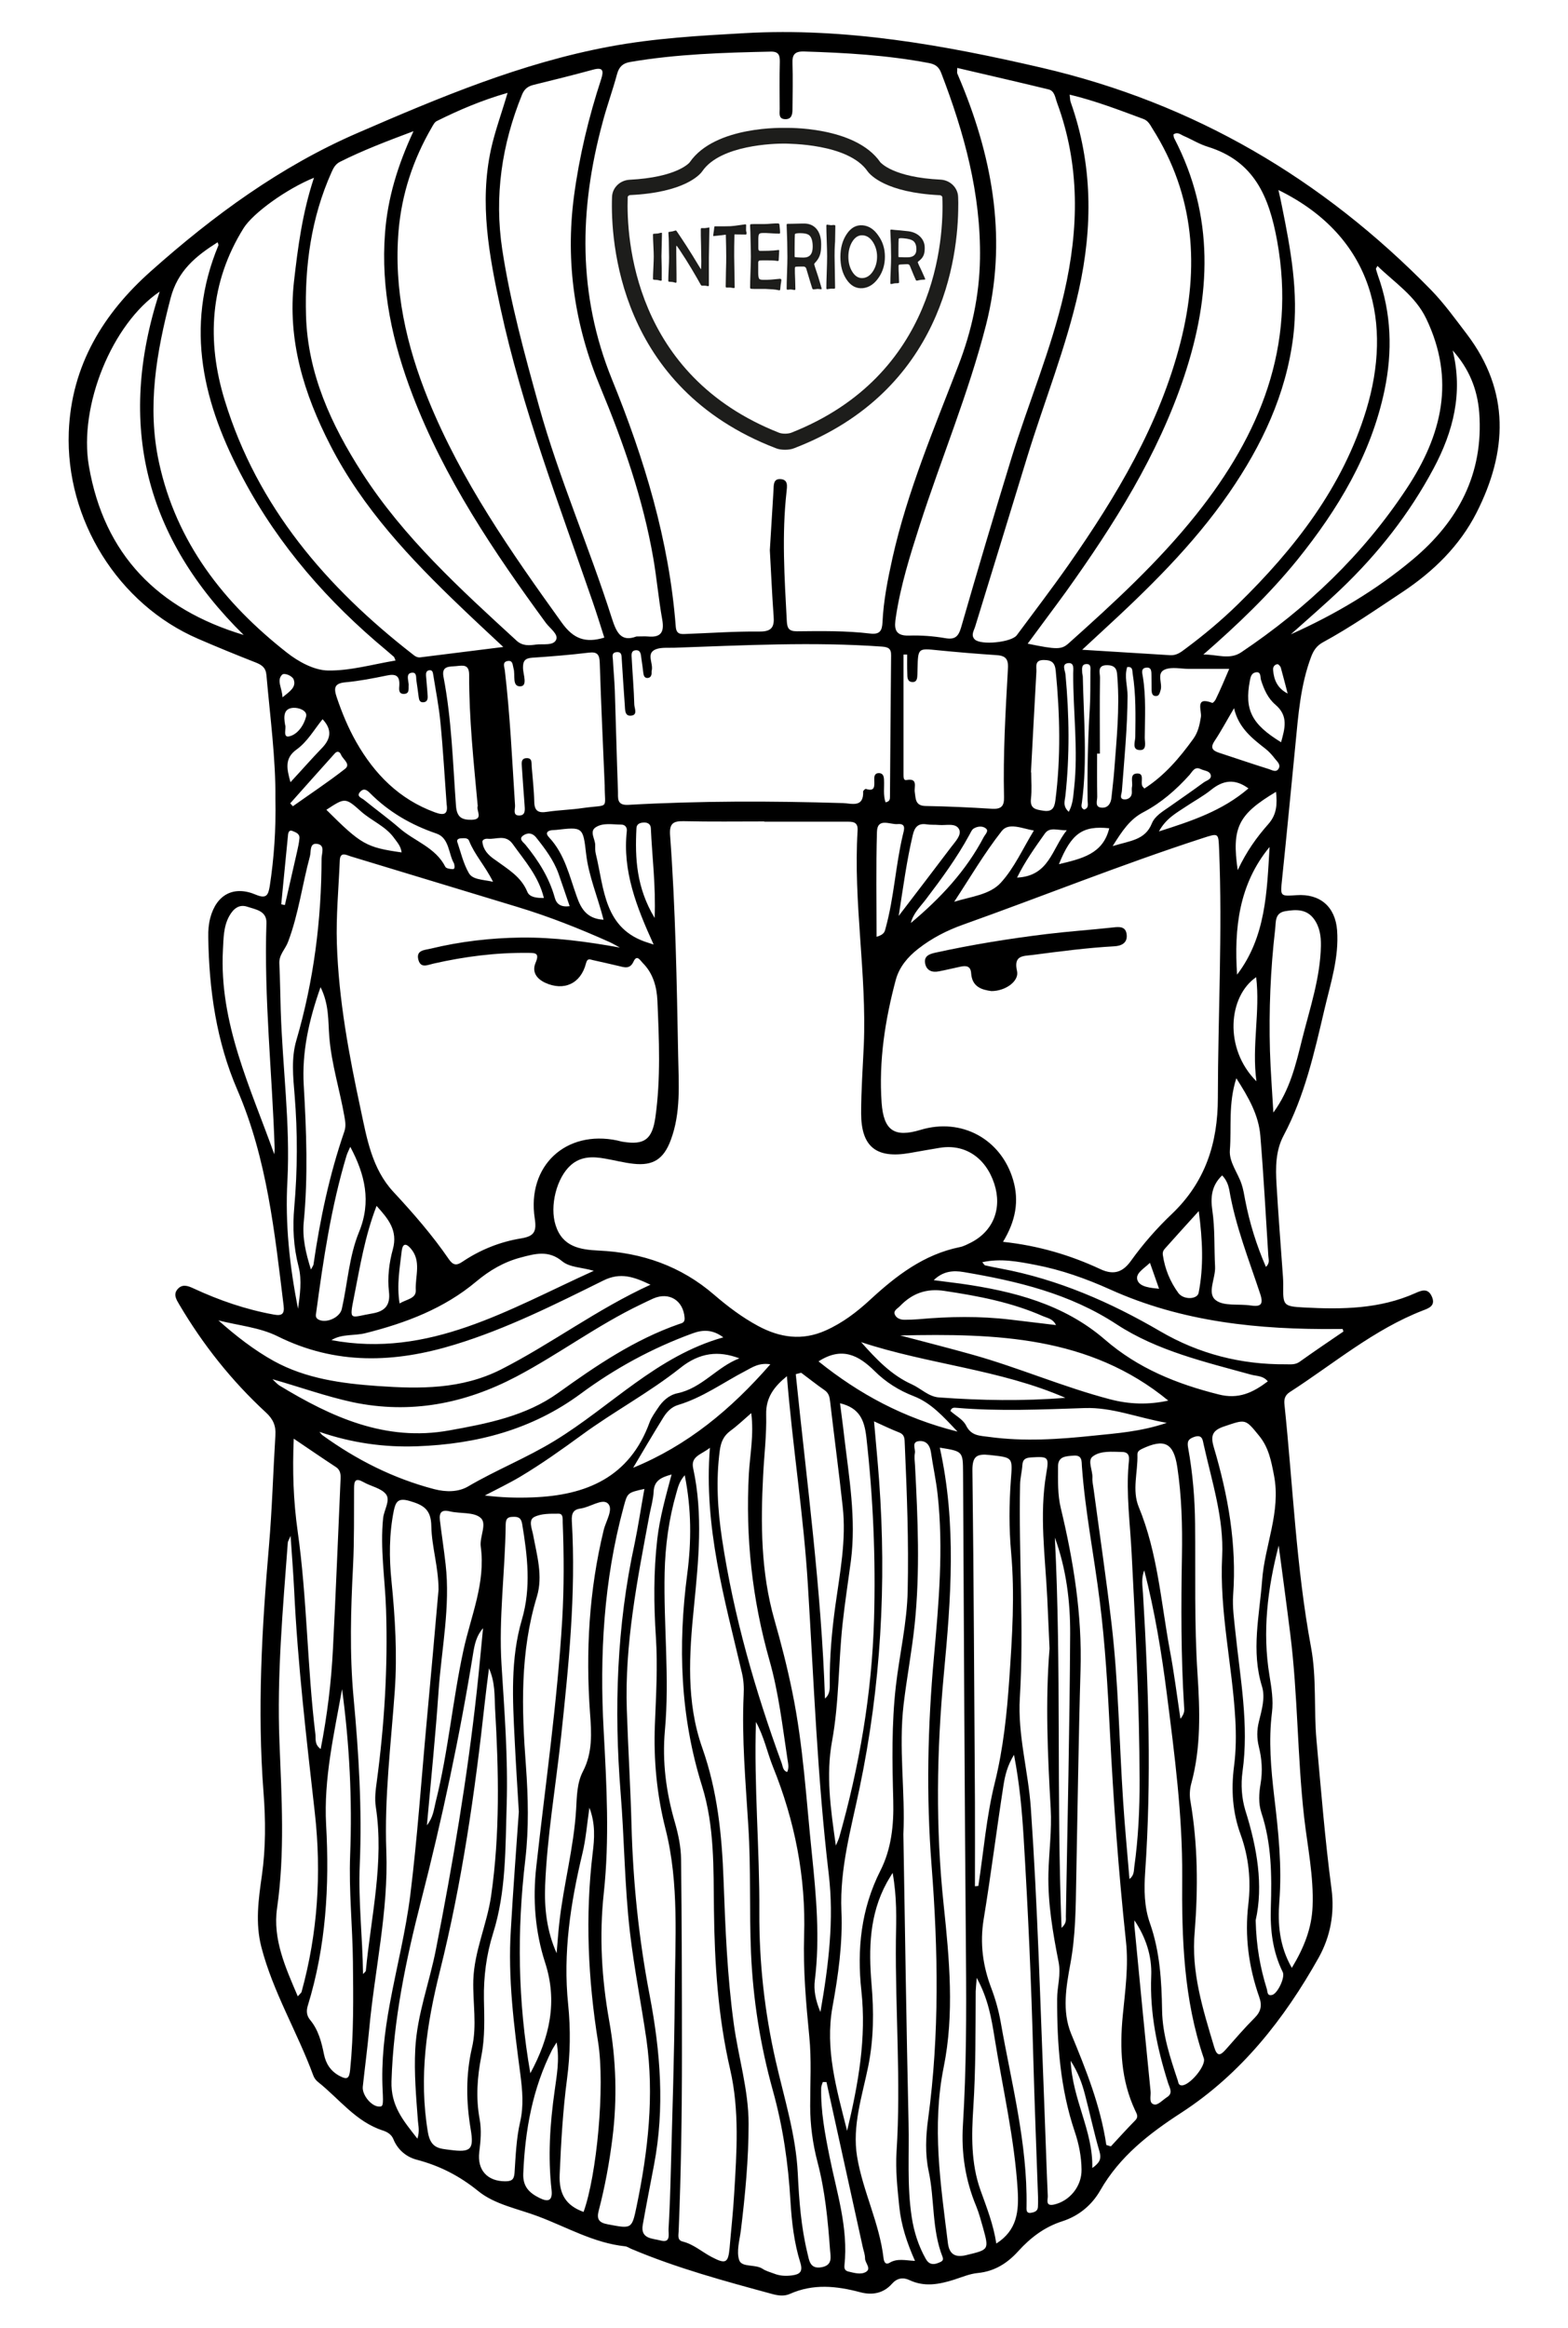 <?xml version="1.0" encoding="utf-8"?>
<!-- Generator: Adobe Illustrator 28.2.0, SVG Export Plug-In . SVG Version: 6.00 Build 0)  -->
<svg version="1.1" id="Слой_1" xmlns="http://www.w3.org/2000/svg" xmlns:xlink="http://www.w3.org/1999/xlink" x="0px" y="0px"
	 viewBox="0 0 124 184" style="enable-background:new 0 0 124 184;" xml:space="preserve">
<style type="text/css">
	.st0{display:none;}
	.st1{display:inline;}
	.st2{fill:#1D1D1B;}
</style>
<g class="st0">
	<g class="st1">
		<path d="M29.75,88.55c-1.01,0.47-1.49,1.28-1.49,2.32c0.01,3.87-0.14,7.73,0.12,11.6c0.09,1.36-0.28,1.7-1.77,1.5
			c-0.54-0.77-0.52-1.68-0.52-2.58c0-3.8,0.02-7.6,0.03-11.41c0-0.38,0.08-0.78-0.2-1.11c-1.06-0.09-1.95,0.84-1.99,2.22
			c-0.05,1.62-0.08,3.25-0.01,4.87c0.1,2.43-0.14,4.87,0.04,7.3c0.01,0.18-0.06,0.37-0.1,0.56c-0.58,0.34-1.13,0.3-1.7,0.13
			c-0.35-0.55-0.37-1.13-0.38-1.71c-0.03-4.39-0.07-8.77-0.09-13.16c0-0.74-0.16-1.49-0.02-2.26c0.55-0.34,1.15-0.36,1.72-0.24
			c0.35,0.25,0.3,0.61,0.42,0.97c0.72-0.41,1.31-1.06,2.23-1.05c0.92,0.01,1.58,0.34,1.76,1.32c0.44-0.16,0.6-0.49,0.86-0.73
			c0.78-0.72,1.68-0.81,2.64-0.49c0.88,0.3,1.2,0.98,1.32,1.86c0.21,1.53,0.03,3.05-0.01,4.57c-0.08,3.15-0.08,6.3,0.05,9.45
			c0.06,1.33-0.23,1.7-1.18,1.67c-0.66-0.02-1.04-0.34-1.08-1c-0.04-0.58-0.08-1.17-0.08-1.75c0.02-3.77,0.06-7.54,0.09-11.31
			C30.4,89.55,30.41,88.99,29.75,88.55z"/>
		<path d="M10.64,85.96c0-0.97-0.06-1.95-0.24-2.92c-0.49-2.79-1.34-3.41-4.17-3.19c-1.09,0.08-1.81,0.61-2.3,1.55
			c-0.58,1.07-0.87,2.24-0.96,3.44c-0.42,5.77-0.38,11.55-0.32,17.33c0.01,0.55-0.24,1.18,0.25,1.72c0.54,0.31,1.11,0.35,1.79,0.14
			c0.18-3.67-0.18-7.33,0.32-11.06c1.11,0.2,2.09-0.31,3.31-0.06v10.89c0.93,0.48,1.59,0.35,2.34-0.08
			c0.01-0.34,0.04-0.62,0.04-0.92C10.69,97.19,10.67,91.57,10.64,85.96z M5.09,90.96c-0.06-0.08-0.13-0.14-0.13-0.18
			c0.08-2.41,0.18-4.81,0.49-7.19c0.18-1.44,1-1.83,2.55-1.3c0.41,2.76,0.24,5.51,0.34,8.28C7.2,90.92,6.13,90.91,5.09,90.96z"/>
		<path d="M19.73,100.13c-0.1-6.32-0.2-12.65-0.3-18.98c0-0.34,0-0.66-0.31-0.93c-0.39-0.14-0.82-0.31-1.44-0.04
			c-0.63,2.02-0.24,4.2-0.42,6.44c-0.93-0.34-1.73-0.23-2.45,0.21c-0.92,0.55-1.27,1.48-1.44,2.45c-0.76,4.16-0.54,8.35-0.1,12.51
			c0.24,2.23,2.34,3.03,4.36,1.89c0.86,0.56,1.13,0.58,2.1,0.01C19.73,102.6,19.74,101.37,19.73,100.13z M17.37,100.95
			c-0.01,1.06-0.25,1.27-1.31,1.23c-0.76-0.76-0.93-1.8-1.03-2.82c-0.31-3.13-0.42-6.27,0.08-9.41c0.11-0.71,0.42-1.3,1.14-1.66
			c0.86,0.25,0.92,0.94,0.99,1.57c0.1,0.94,0.11,1.89,0.13,2.82C17.38,95.43,17.38,98.2,17.37,100.95z"/>
		<path d="M112.93,94.61v-2.74c-0.01-0.9-0.06-1.8-0.08-2.72c-0.01-0.97-0.39-1.76-1.24-2.28c-2.1-1.28-4.55-0.25-5.06,2.14
			c-0.1,0.44-0.16,0.89-0.2,1.34c-0.32,3.17-0.03,6.36-0.06,9.53c-0.01,0.65,0.11,1.3,0.37,1.9c0.86,2.06,2.65,2.85,4.47,2
			c1.14-0.55,1.49-1.58,1.69-2.68C113.22,98.96,112.95,96.77,112.93,94.61z M110.83,100.24c0,0.85-0.27,1.54-1.17,1.75
			c-0.69-0.14-0.96-0.58-1.02-1.18c-0.06-0.75-0.14-1.48-0.11-2.23c0.07-2.92-0.11-5.84,0.16-8.74c0.04-0.52,0.11-1.04,0.58-1.42
			c0.79-0.1,1.2,0.31,1.3,1.06c0.21,1.48,0.3,2.96,0.3,4.46C110.88,96.02,110.86,98.14,110.83,100.24z"/>
		<path d="M52.17,87.08c-0.56-0.32-0.92-0.69-1.48-0.73c-0.35,0.11-0.68,0.34-1.14,0.2c-0.97-0.28-1.79,0.06-2.45,0.8
			c-0.59,0.68-0.97,1.44-1.26,2.28c-0.72,2.27-0.59,4.61-0.58,6.95c0.01,1.85,0.08,3.71,0.76,5.46c0.82,2.17,1.88,2.59,4,1.66
			c0.06-0.01,0.13-0.03,0.2-0.04c0.56,0.71,1.3,0.56,2.33,0.37C51.92,98.34,52.27,92.67,52.17,87.08z M49.94,97.93
			c-0.01,1.42,0.2,2.85,0,4.23c-0.86,0.48-1.31,0.37-1.71-0.39c-0.41-0.78-0.62-1.64-0.68-2.52c-0.2-2.85-0.24-5.7,0.01-8.55
			c0.06-0.55,0.24-1.07,0.49-1.57c0.24-0.51,0.56-0.96,1.23-1c0.58,0.44,0.59,1.1,0.69,1.73C50.38,92.56,49.97,95.23,49.94,97.93z"
			/>
		<path d="M72.46,104.07c-0.5,0.12-0.97,0.19-1.52-0.32c-0.32-5.44,0.07-11.02-0.41-16.6c0.47-0.43,1.01-0.56,1.57-0.53
			c0.43,0.23,0.35,0.68,0.49,1.08c0.41-0.36,0.73-0.68,1.1-0.94c1.09-0.77,2.57-0.36,3.12,0.86c0.26,0.57,0.35,1.17,0.36,1.8
			c0.04,4.38,0.09,8.77,0.13,13.15c0.01,1.26-0.35,1.55-1.76,1.39c-0.49-0.79-0.35-1.73-0.37-2.61c-0.08-3.93-0.08-7.86-0.12-11.79
			c0-0.4,0.15-0.87-0.34-1.12c-1.19,0.28-1.81,1.1-1.83,2.5c-0.03,1.95-0.01,3.9-0.01,5.85c0.01,1.95,0.02,3.9,0.03,5.85
			C72.88,103.13,72.96,103.64,72.46,104.07z"/>
		<path d="M92.29,98.62c-0.65-0.47-1.26-0.51-1.95-0.2c-0.25,0.82-0.04,1.68-0.21,2.51c-0.2,0.93-0.59,1.25-1.61,1.17
			c-0.69-1.9-0.49-3.91-0.52-5.96c0.23-0.1,0.34-0.16,0.45-0.21c2.71-1.28,3.78-3.54,3.78-6.4c0-0.78-0.31-1.45-0.82-2.03
			c-1.59-1.82-4.16-1.4-4.98,0.83c-0.2,0.55-0.35,1.13-0.44,1.71c-0.39,2.78-0.24,5.57-0.13,8.36c0.07,1.35-0.01,2.74,0.51,4.03
			c0.42,1.06,1.16,1.69,2.34,1.78c1.3,0.08,2.41-0.18,3.05-1.45C92.43,101.42,92.4,100.01,92.29,98.62z M88.48,88.42
			c1.18,0.01,1.64,0.44,1.66,1.47c0.04,1.78-0.59,3.02-2.2,4.06C88.06,91.99,87.69,90.14,88.48,88.42z"/>
		<path d="M64.87,81.74c-0.45-0.08-0.83-0.15-1.19-0.22c-0.43-0.4-0.48-0.86-0.35-1.51c1.62-0.36,3.27-0.21,4.87-0.12
			c0.25,0.56,0.21,0.96-0.03,1.31c-0.33,0.3-0.76,0.23-1.14,0.4c0,6.77,0,13.55,0,20.25c0.36,0.4,0.81,0.24,1.18,0.43
			c0.33,0.42,0.26,0.88,0.03,1.49c-1.37,0.43-2.82,0.03-4.22,0.14c-0.36-0.56-0.44-1.08-0.24-1.59c0.29-0.36,0.74-0.1,1.08-0.41
			C64.87,95.24,64.87,88.5,64.87,81.74z"/>
		<path d="M83.13,102.87c-0.22,0.71-0.6,1.15-1.24,1.23c-0.68,0.09-1.07-0.39-1.4-0.89c-0.64-1-0.67-2.16-0.72-3.29
			c-0.17-3.41-0.01-6.82-0.04-10.23c0-0.35,0-0.7,0-1.08c-0.39-0.05-0.71-0.08-1.02-0.12c-0.35-0.58-0.12-1.14-0.12-1.63
			c0.39-0.4,0.83-0.17,1.25-0.36c0.22-2.04,0.03-4.15,0.17-6.19c0.63-0.35,1.17-0.28,1.87-0.12c0.34,2.07,0.13,4.18,0.09,6.33
			c0.81,0.28,1.71-0.12,2.5,0.37c0.26,0.53,0.19,1.04-0.13,1.57c-0.67,0.27-1.41,0-2.22,0.19c-0.15,2.38-0.25,4.8-0.22,7.21
			C81.93,98.27,81.67,100.71,83.13,102.87z"/>
		<path d="M56.81,103.72c-0.73,0.4-1.39,0.54-2.35,0.15c0.24-7.86,0.21-15.79,0.21-23.73c0.64-0.36,1.22-0.25,1.84-0.01
			c0.24,0.58,0.29,1.19,0.29,1.8c0,5.75,0.03,11.5-0.02,17.24C56.77,100.7,56.78,102.22,56.81,103.72z"/>
		<path d="M99.37,89.6c-0.4-0.21-0.51-0.58-0.74-0.85c-0.33-0.39-0.73-0.69-1.27-0.54c-0.54,0.15-0.9,0.53-1.01,1.08
			c-0.06,0.31-0.06,0.65-0.06,0.97c0,3.87,0,7.74,0,11.6c0,0.68,0.01,1.36-0.26,2.01c-0.52,0.22-1.01,0.26-1.67-0.04
			c0-5.56,0-11.19,0-16.89c0.53-0.37,1.16-0.25,1.82-0.02c0.72-0.43,1.51-0.69,2.39-0.56c0.76,0.11,1.34,0.47,1.75,1.12
			C100.99,88.55,100.66,89.3,99.37,89.6z"/>
		<path d="M44.12,89.58c-0.36-0.15-0.46-0.52-0.69-0.79c-0.33-0.39-0.71-0.71-1.26-0.58c-0.59,0.14-0.96,0.55-1.06,1.15
			c-0.06,0.32-0.04,0.65-0.04,0.97c0,3.83,0,7.67,0,11.5c0,0.68,0,1.36-0.24,2.02c-0.5,0.28-1,0.27-1.5,0.09
			c-0.34-0.7-0.55-13.64-0.28-16.91c0.58-0.45,1.2-0.34,1.88-0.11c0.75-0.4,1.56-0.71,2.48-0.55c0.79,0.14,1.39,0.53,1.77,1.24
			C45.74,88.69,45.38,89.37,44.12,89.58z"/>
		<path d="M116.73,103.91c-0.49,0.17-0.97,0.22-1.61-0.05c0-5.56,0-11.18,0-16.92c0.46-0.39,1.09-0.24,1.78-0.03
			c0.76-0.42,1.61-0.72,2.56-0.53c0.71,0.15,1.25,0.52,1.62,1.14c0.63,1.05,0.34,1.72-0.9,2.08c-0.43-0.11-0.54-0.52-0.79-0.81
			c-0.35-0.41-0.75-0.76-1.34-0.56c-0.57,0.2-0.92,0.6-0.98,1.21c-0.03,0.32-0.02,0.65-0.02,0.97c-0.04,4.12,0.08,8.25-0.07,12.37
			C116.96,103.15,116.98,103.52,116.73,103.91z"/>
		<path d="M34.57,86.77c0.61-0.35,1.18-0.42,1.76-0.3c0.47,0.34,0.55,0.83,0.51,1.32c-0.2,2.4,0.03,4.8,0,7.2
			c-0.03,2.33-0.15,4.67-0.01,7c0.04,0.65-0.08,1.29-0.24,1.92c-0.54,0.3-1.08,0.15-1.62,0.08c-0.35-0.62-0.41-1.26-0.41-1.91
			C34.51,96.99,34.72,91.9,34.57,86.77z"/>
		<path d="M103.8,103.97c-0.54,0.14-1.04,0.12-1.56-0.02c-0.46-0.79-0.41-1.65-0.41-2.48c0.04-4.83,0.11-9.66,0.04-14.48
			c0-0.06,0.03-0.12,0.06-0.25c0.51-0.33,1.1-0.39,1.67-0.29c0.49,0.33,0.53,0.79,0.5,1.25c-0.18,2.53,0.06,5.05,0.01,7.58
			c-0.05,2.56-0.05,5.12-0.08,7.68C104.04,103.27,104.06,103.61,103.8,103.97z"/>
		<path d="M34.77,82.68c0.59-0.45,1.17-0.43,1.87-0.26c0.23,0.95,0.4,1.91-0.27,2.74c-0.36,0.44-0.88,0.26-1.34,0.03
			C34.52,84.38,34.67,83.52,34.77,82.68z"/>
		<path d="M103.96,82.48c0.4,2.44-0.09,3.24-1.63,2.7c-0.48-0.78-0.38-1.64-0.22-2.52C102.68,82.24,103.28,82.21,103.96,82.48z"/>
	</g>
</g>
<g>
	<g>
		<g>
			<g>
				<path d="M21.78,63.13c0.03-3.16-0.42-6.46-0.71-9.77c-0.05-0.58-0.36-0.8-0.84-0.99c-1.53-0.6-3.05-1.22-4.55-1.87
					c-6.36-2.74-10.5-9.45-10.24-16.35c0.2-5.28,2.75-9.39,6.5-12.72c4.92-4.38,10.24-8.28,16.34-10.92
					c6.46-2.8,12.94-5.53,19.94-6.83c3.54-0.66,7.09-0.86,10.67-1.06c8-0.45,15.75,0.94,23.51,2.74
					c12.04,2.8,22.18,8.77,30.77,17.56c1.05,1.08,1.92,2.3,2.83,3.49c3.44,4.53,3.21,9.3,0.77,14.11c-1.33,2.62-3.41,4.65-5.85,6.27
					c-2.07,1.37-4.11,2.79-6.3,3.98c-0.49,0.27-0.74,0.64-0.93,1.14c-0.85,2.25-1.02,4.63-1.25,6.99
					c-0.35,3.53-0.68,7.05-1.05,10.58c-0.14,1.38-0.18,1.37,1.14,1.28c1.86-0.13,3.07,0.91,3.21,2.78c0.16,2.16-0.52,4.2-1,6.25
					c-0.8,3.41-1.56,6.83-3.23,9.97c-0.64,1.2-0.64,2.54-0.56,3.86c0.14,2.44,0.34,4.88,0.51,7.33c0.01,0.18,0.02,0.37,0.02,0.55
					c-0.02,1.69-0.03,1.76,1.64,1.85c3,0.16,5.99,0.13,8.82-1.14c0.45-0.2,0.98-0.43,1.29,0.27c0.32,0.72-0.21,0.92-0.69,1.1
					c-3.9,1.51-7.07,4.22-10.53,6.45c-0.41,0.26-0.48,0.59-0.43,1.02c0.67,6.39,0.92,12.83,2.1,19.17c0.45,2.42,0.21,4.89,0.43,7.33
					c0.36,3.93,0.67,7.86,1.19,11.78c0.25,1.92-0.09,3.74-1.01,5.4c-2.73,4.87-6.14,9.2-10.87,12.27c-2.56,1.66-4.87,3.45-6.41,6.14
					c-0.67,1.17-1.7,2.02-3,2.44c-1.41,0.45-2.52,1.3-3.49,2.37c-0.86,0.95-1.87,1.59-3.19,1.72c-0.64,0.06-1.27,0.33-1.89,0.53
					c-1.17,0.37-2.34,0.59-3.52,0.03c-0.51-0.24-0.98-0.16-1.38,0.29c-0.68,0.77-1.58,0.92-2.51,0.67c-1.88-0.5-3.72-0.69-5.56,0.13
					c-0.44,0.2-0.93,0.14-1.4,0.01c-3.76-1.02-7.53-2.04-11.13-3.56c-0.17-0.07-0.33-0.19-0.5-0.21c-2.48-0.26-4.62-1.52-6.89-2.37
					c-1.59-0.6-3.41-0.93-4.71-1.98c-1.5-1.22-3.07-2.02-4.9-2.5c-0.79-0.21-1.49-0.77-1.83-1.62c-0.15-0.37-0.48-0.57-0.82-0.68
					c-2.15-0.69-3.46-2.51-5.14-3.84c-0.17-0.13-0.31-0.33-0.38-0.53c-1.26-3.42-3.18-6.58-4.1-10.13
					c-0.49-1.89-0.23-3.78,0.04-5.66c0.31-2.19,0.3-4.39,0.13-6.57c-0.5-6.51-0.13-13,0.43-19.48c0.25-2.91,0.33-5.84,0.51-8.76
					c0.05-0.75-0.19-1.28-0.76-1.8c-2.7-2.49-4.97-5.35-6.84-8.52c-0.23-0.39-0.49-0.79-0.15-1.2c0.38-0.46,0.84-0.28,1.29-0.07
					c2.03,0.94,4.12,1.66,6.33,2.06c0.64,0.12,0.86-0.04,0.78-0.7c-0.71-5.8-1.31-11.61-3.66-17.06c-1.66-3.84-2.24-7.92-2.3-12.08
					c-0.01-0.51,0.03-1.03,0.16-1.52c0.49-1.84,1.86-2.57,3.6-1.83c0.85,0.36,0.98,0.02,1.1-0.66
					C21.67,67.84,21.83,65.58,21.78,63.13z M60.44,64.95c0-0.01,0-0.01,0-0.02c-2.12,0-4.24,0.03-6.36-0.02
					c-0.84-0.02-1.15,0.18-1.09,1.09c0.43,5.8,0.53,11.6,0.64,17.41c0.04,2.26,0.23,4.54-0.59,6.72c-0.56,1.5-1.4,2.03-2.94,1.86
					c-0.76-0.08-1.5-0.28-2.26-0.41c-0.96-0.17-1.89-0.19-2.69,0.51c-1.13,0.99-1.7,3.24-1.21,4.76c0.54,1.7,1.92,1.93,3.4,2
					c3.43,0.16,6.5,1.22,9.13,3.49c1.08,0.93,2.22,1.79,3.48,2.47c1.73,0.93,3.5,1.19,5.36,0.35c1.32-0.59,2.45-1.45,3.5-2.42
					c2.06-1.9,4.24-3.58,7.08-4.16c0.32-0.06,0.62-0.23,0.91-0.37c1.76-0.91,2.46-2.7,1.83-4.64c-0.68-2.08-2.34-3.17-4.32-2.84
					c-0.79,0.13-1.58,0.27-2.37,0.41c-2.64,0.46-3.84-0.49-3.84-3.15c0-1.79,0.13-3.58,0.21-5.36c0.24-5.67-0.84-11.3-0.49-16.97
					c0.05-0.74-0.42-0.71-0.92-0.71C64.75,64.95,62.6,64.95,60.44,64.95z M60.88,43.49c0.1-1.6,0.19-3.17,0.29-4.73
					c0.02-0.39-0.03-0.92,0.54-0.89c0.65,0.03,0.53,0.59,0.49,1.01c-0.38,3.4-0.16,6.79,0.02,10.18c0.03,0.59,0.15,0.84,0.8,0.84
					c1.94-0.02,3.88-0.05,5.8,0.18c0.76,0.09,0.94-0.23,0.97-0.9c0.08-1.72,0.42-3.4,0.79-5.08c1.18-5.26,3.28-10.2,5.21-15.21
					c1.05-2.72,1.66-5.5,1.71-8.43c0.08-5.14-1.25-9.97-3.07-14.7c-0.2-0.52-0.51-0.7-1.04-0.79c-3.24-0.61-6.52-0.8-9.81-0.9
					c-0.74-0.02-0.94,0.26-0.91,0.95c0.04,1.2,0.01,2.41,0,3.62c0,0.39-0.06,0.78-0.55,0.78c-0.57,0-0.46-0.45-0.46-0.8
					c-0.01-1.24-0.02-2.49,0.01-3.73c0.01-0.52-0.09-0.82-0.71-0.81c-3.73,0.08-7.45,0.19-11.13,0.82c-0.57,0.1-0.87,0.37-1.03,0.95
					c-0.35,1.3-0.82,2.57-1.16,3.88C45.8,16.55,45.67,23.28,48.4,30c2.55,6.26,4.52,12.73,5.04,19.54c0.05,0.62,0.41,0.59,0.82,0.57
					c1.93-0.07,3.87-0.21,5.8-0.19c0.96,0.01,1.19-0.35,1.12-1.21C61.05,46.96,60.98,45.21,60.88,43.49z M79.32,98.16
					c2.8,0.3,5.32,1.05,7.7,2.16c1.11,0.52,1.81,0.19,2.42-0.66c0.96-1.34,2.05-2.58,3.24-3.71c2.63-2.51,3.63-5.58,3.63-9.17
					c0.01-6.54,0.37-13.07,0.1-19.62c-0.06-1.33-0.01-1.33-1.33-0.9c-6.38,2.07-12.61,4.58-18.92,6.83
					c-1.27,0.45-2.48,1.07-3.55,1.91c-0.83,0.65-1.49,1.43-1.77,2.45c-0.85,3.18-1.35,6.41-1.12,9.72c0.16,2.19,1,2.77,3.08,2.14
					c3.23-0.98,6.37,0.72,7.32,3.96C80.61,94.94,80.32,96.51,79.32,98.16z M49.02,74.9c-0.28-0.15-0.56-0.32-0.85-0.45
					c-2.37-1.06-4.77-2.01-7.25-2.76c-4.4-1.33-8.79-2.67-13.19-4c-0.35-0.11-0.83-0.4-0.86,0.33c-0.09,2.19-0.3,4.38-0.23,6.56
					c0.14,4.43,0.95,8.78,1.88,13.1c0.49,2.3,0.89,4.7,2.59,6.53c1.57,1.69,3.08,3.42,4.39,5.33c0.32,0.46,0.59,0.52,1.06,0.2
					c1.41-0.95,2.98-1.58,4.64-1.85c1.04-0.17,1.25-0.53,1.09-1.57c-0.64-4.16,2.45-7.03,6.53-6.17c0.14,0.03,0.28,0.08,0.43,0.1
					c1.72,0.28,2.33-0.19,2.58-1.94c0.43-3.06,0.29-6.13,0.16-9.2c-0.05-1.1-0.34-2.18-1.17-3c-0.18-0.18-0.45-0.7-0.72-0.1
					c-0.29,0.63-0.74,0.45-1.2,0.34c-0.67-0.15-1.35-0.32-2.02-0.46c-0.22-0.05-0.43-0.18-0.54,0.26c-0.41,1.61-1.75,2.21-3.23,1.53
					c-0.7-0.33-1.06-0.88-0.75-1.59c0.33-0.77-0.04-0.77-0.6-0.77c-2.53-0.03-5.03,0.29-7.49,0.85c-0.45,0.1-0.99,0.39-1.18-0.29
					c-0.22-0.79,0.51-0.78,0.95-0.89c2.35-0.57,4.74-0.85,7.16-0.88C43.81,74.08,46.41,74.43,49.02,74.9z M84.59,7.48
					c0.04,0.31,0.03,0.46,0.08,0.59c1.74,4.9,1.76,9.86,0.64,14.89c-1,4.5-2.73,8.77-4.08,13.17c-1.36,4.46-2.74,8.92-4.11,13.39
					c-0.1,0.33-0.36,0.69-0.04,1.02c0.48,0.48,2.91,0.24,3.33-0.33c1.37-1.85,2.77-3.68,4.09-5.56c3.8-5.44,7.2-11.1,8.86-17.61
					c1.5-5.9,1.13-11.59-2.22-16.87c-0.19-0.31-0.34-0.63-0.73-0.77C88.54,8.71,86.67,7.98,84.59,7.48z M40.14,7.34
					c-2.06,0.59-3.85,1.36-5.6,2.23c-0.18,0.09-0.29,0.32-0.4,0.51c-1.47,2.53-2.37,5.25-2.62,8.16c-0.39,4.65,0.61,9.06,2.35,13.35
					c2.61,6.42,6.54,12.04,10.55,17.62c0.93,1.3,1.88,1.64,3.37,1.19c-0.31-0.97-0.61-1.94-0.94-2.89
					c-2.64-7.65-5.55-15.21-7.27-23.15c-0.9-4.16-1.68-8.3-0.75-12.57C39.15,10.34,39.67,8.95,40.14,7.34z M70.03,63.42
					c0.34-0.06,0.35-0.26,0.35-0.43c0.03-3.73,0.05-7.46,0.09-11.19c0.01-0.54-0.23-0.65-0.72-0.69c-5.48-0.39-10.95-0.1-16.43,0.09
					c-0.55,0.02-1.19-0.06-1.61,0.2c-0.56,0.35-0.04,1.06-0.17,1.6c-0.02,0.07-0.01,0.15-0.01,0.22c-0.01,0.21-0.11,0.36-0.32,0.37
					c-0.22,0.01-0.3-0.15-0.33-0.36c-0.05-0.4-0.1-0.8-0.16-1.19c-0.04-0.29-0.04-0.66-0.43-0.64c-0.43,0.02-0.34,0.41-0.33,0.68
					c0.06,1.2,0.17,2.41,0.2,3.61c0.01,0.3,0.3,0.84-0.27,0.88c-0.5,0.04-0.45-0.49-0.48-0.83c-0.09-1.2-0.16-2.41-0.24-3.61
					c-0.02-0.29,0.02-0.63-0.43-0.58c-0.4,0.05-0.28,0.37-0.27,0.6c0.04,0.8,0.12,1.6,0.15,2.41c0.09,2.67,0.15,5.33,0.25,8
					c0.02,0.5-0.13,1.11,0.81,1.06c5.66-0.32,11.32-0.31,16.98-0.14c0.67,0.02,1.65,0.4,1.6-0.92c0-0.07,0.17-0.22,0.22-0.2
					c0.73,0.24,0.67-0.24,0.66-0.7c-0.01-0.26,0-0.55,0.37-0.55c0.33,0.01,0.39,0.26,0.4,0.54C69.94,62.24,69.83,62.84,70.03,63.42z
					 M75.7,5.37c0,0.29-0.02,0.37,0,0.43c0.11,0.27,0.23,0.54,0.34,0.81c2.53,6.16,3.6,12.52,1.94,19.06
					c-1.38,5.41-3.55,10.58-5.26,15.89c-0.76,2.37-1.5,4.73-1.87,7.19c-0.13,0.83-0.17,1.53,1.04,1.49c0.94-0.03,1.91,0.04,2.84,0.2
					c0.79,0.14,1.06-0.11,1.28-0.86c1.28-4.45,2.6-8.89,3.96-13.32c1.35-4.39,3.16-8.63,4.19-13.13c1.16-5.05,1.26-10.05-0.56-14.99
					c-0.15-0.4-0.19-0.95-0.67-1.07C80.55,6.49,78.18,5.95,75.7,5.37z M101.1,15.02c0.12,0.53,0.21,0.91,0.28,1.29
					c0.69,3.4,1.32,6.82,0.89,10.31c-0.57,4.56-2.48,8.59-5.06,12.33c-2.86,4.15-6.45,7.64-10.14,11.03
					c-0.44,0.4-0.87,0.81-1.49,1.38c2.53,0.16,4.74,0.29,6.96,0.43c0.48,0.03,0.83-0.22,1.18-0.49c1.47-1.09,2.87-2.26,4.18-3.54
					c4.49-4.39,8.29-9.26,10.15-15.37C110.08,25.69,108.72,18.75,101.1,15.02z M24.83,14.05c-2.17,0.88-4.83,2.8-5.57,3.99
					c-2.67,4.29-2.93,8.91-1.49,13.6c2.58,8.43,8.05,14.78,14.88,20.09c0.17,0.14,0.35,0.26,0.59,0.23
					c2.11-0.26,4.23-0.53,6.56-0.82c-1.23-1.15-2.3-2.14-3.34-3.14c-4-3.82-7.79-7.83-10.34-12.81c-2.08-4.05-3.4-8.29-2.87-12.95
					C23.56,19.53,23.91,16.83,24.83,14.05z M50.33,50.31c0.39,0,0.64-0.02,0.9,0c1.03,0.1,1.32-0.33,1.14-1.34
					c-0.29-1.61-0.43-3.26-0.71-4.87c-0.81-4.66-2.36-9.11-4.17-13.46c-2.03-4.86-2.79-9.87-2.1-15.12
					c0.42-3.16,1.16-6.24,2.15-9.26c0.22-0.68,0.15-0.97-0.65-0.75c-1.55,0.42-3.1,0.81-4.66,1.19c-0.47,0.11-0.76,0.32-0.95,0.79
					c-1.6,3.94-2.2,8.02-1.56,12.24c0.64,4.19,1.77,8.28,2.9,12.36c1.58,5.7,3.97,11.13,5.76,16.76
					C48.74,49.96,49.09,50.78,50.33,50.31z M32.7,10.37c-2.16,0.81-4.02,1.52-5.81,2.42c-0.36,0.18-0.52,0.48-0.67,0.82
					c-1.62,3.61-2.13,7.43-2.02,11.33c0.13,4.59,1.99,8.63,4.43,12.43c3.3,5.13,7.77,9.19,12.22,13.27
					c0.48,0.44,1.01,0.38,1.54,0.31c0.56-0.07,1.37,0.11,1.59-0.38c0.2-0.43-0.49-0.9-0.81-1.33c-4.13-5.64-8.02-11.42-10.54-18
					c-1.58-4.13-2.53-8.37-2.18-12.84C30.66,15.67,31.43,13.11,32.7,10.37z M81.27,50.88c2.3,0.47,2.67,0.48,3.24-0.03
					c3.57-3.19,7.1-6.43,10.09-10.18c5.05-6.33,7.91-13.27,6.4-21.62c-0.64-3.52-1.81-6.31-5.49-7.45c-0.66-0.2-1.26-0.58-1.89-0.85
					c-0.25-0.1-0.49-0.36-0.82-0.12c0.02,0.1,0.01,0.21,0.06,0.3c3.2,6.15,2.91,12.44,0.79,18.81c-2.08,6.24-5.55,11.72-9.34,17.02
					C83.34,48.1,82.33,49.43,81.27,50.88z M17.21,19.15c-1.72,1.09-3.15,2.24-3.72,4.42c-1.12,4.29-1.87,8.58-0.92,12.97
					c1.37,6.34,5.13,11.13,10.11,15.04c0.91,0.72,2.15,1.4,3.25,1.42c1.77,0.03,3.54-0.49,5.35-0.79c-0.08-0.18-0.09-0.26-0.14-0.3
					c-0.19-0.17-0.39-0.33-0.58-0.5c-4.6-3.82-8.49-8.25-11.31-13.54C16.09,32,14.56,25.92,17.27,19.4
					C17.3,19.35,17.24,19.27,17.21,19.15z M56.14,114.44c-0.7,0.56-1.54,0.66-1.32,1.64c0.79,3.63,0.42,7.28,0.06,10.91
					c-0.38,3.77-0.63,7.54,0.66,11.18c1.2,3.4,1.55,6.88,1.68,10.44c0.14,3.8,0.29,7.59,0.81,11.37c0.36,2.64,1.17,5.2,1.17,7.9
					c0,2.82-0.27,5.62-0.61,8.41c-0.1,0.79-0.37,1.68-0.13,2.37c0.21,0.59,1.26,0.29,1.85,0.68c0.27,0.18,0.6,0.26,0.91,0.38
					c0.45,0.18,0.92,0.2,1.4,0.14c0.61-0.08,0.9-0.27,0.67-1.01c-0.49-1.57-0.68-3.21-0.78-4.86c-0.17-2.96-0.59-5.87-1.39-8.74
					c-0.99-3.56-1.57-7.19-1.73-10.9c-0.14-3.33,0-6.66-0.21-9.98c-0.21-3.47-0.53-6.93-0.37-10.41c0.03-0.58,0-1.16-0.14-1.74
					C57.32,126.45,55.64,120.71,56.14,114.44z M54.15,116.61c-0.45,0.51-0.54,0.98-0.67,1.43c-0.59,2.05-0.87,4.13-0.92,6.27
					c-0.09,4.16,0.4,8.33,0.02,12.49c-0.22,2.47,0.1,4.88,0.79,7.25c0.27,0.94,0.48,1.93,0.49,2.91c0.06,5.16,0.07,10.31,0.07,15.47
					c0,4.64-0.07,9.28-0.26,13.92c-0.01,0.31-0.13,0.72,0.31,0.83c0.88,0.22,1.54,0.83,2.31,1.23c1.11,0.58,1.3,0.47,1.41-0.75
					c0.12-1.42,0.28-2.84,0.36-4.26c0.2-3.28,0.43-6.59-0.32-9.83c-0.96-4.16-1.23-8.37-1.28-12.61c-0.04-3.29,0.05-6.6-0.94-9.78
					c-1.73-5.51-1.92-11.09-1.17-16.78C54.68,121.88,54.69,119.29,54.15,116.61z M87.49,169.55c0.12,0.04,0.24,0.07,0.36,0.11
					c0.64-0.69,1.27-1.39,1.93-2.06c0.29-0.3,0.1-0.53-0.01-0.78c-1.12-2.4-1.23-4.91-0.98-7.5c0.19-1.96,0.47-3.92,0.25-5.9
					c-0.59-5.52-0.99-11.06-1.27-16.6c-0.17-3.43-0.37-6.85-0.8-10.26c-0.44-3.55-1.15-7.06-1.41-10.64
					c-0.03-0.42,0.04-0.92-0.67-0.86c-0.61,0.05-1.23,0.05-1.22,0.88c0,1.09-0.04,2.2,0.22,3.27c1.01,4.2,1.69,8.44,1.56,12.79
					c-0.16,5.51-0.23,11.03-0.34,16.55c-0.04,2.23-0.05,4.45-0.46,6.66c-0.34,1.83-0.67,3.76,0.05,5.53
					C85.88,163.59,87.03,166.45,87.49,169.55z M94.48,152.68c-0.3,3.18,0.65,6.15,1.54,9.13c0.22,0.73,0.46,0.71,0.91,0.2
					c0.75-0.85,1.49-1.71,2.29-2.51c0.5-0.5,0.6-0.98,0.36-1.65c-0.83-2.37-1.16-4.8-0.86-7.33c0.22-1.86,0.04-3.72-0.61-5.51
					c-0.64-1.75-0.76-3.54-0.52-5.4c0.16-1.23,0.17-2.49,0.1-3.72c-0.24-4.29-1.26-8.51-1.04-12.86c0.15-2.99-0.81-5.92-1.46-8.84
					c-0.08-0.36-0.1-0.83-0.75-0.61c-0.49,0.17-0.57,0.38-0.48,0.87c0.36,1.98,0.53,3.98,0.55,5.99c0.04,3.95-0.07,7.9,0.19,11.85
					c0.19,2.91,0.29,5.84-0.5,8.72c-0.12,0.44-0.14,0.96-0.05,1.41C94.73,145.82,94.75,149.25,94.48,152.68z M71.44,144.99
					c0.13,7.68,0.24,15.25,0.41,22.81c0.06,2.48-0.13,4.97,0.25,7.45c0.18,1.17,0.53,2.27,1.11,3.3c0.25,0.45,0.6,0.49,1.02,0.31
					c0.2-0.08,0.43-0.16,0.31-0.46c-0.86-2.18-0.62-4.54-1.1-6.78c-0.29-1.36-0.23-2.77-0.04-4.15c0.9-6.66,0.79-13.33,0.27-20.01
					c-0.43-5.51-0.31-11.02,0.19-16.52c0.38-4.26,0.76-8.52,0.29-12.8c-0.12-1.12-0.37-2.23-0.53-3.35
					c-0.08-0.55-0.37-0.92-0.92-0.88c-0.65,0.05-0.29,0.61-0.35,0.94c-0.06,0.32-0.01,0.66,0.01,0.98c0.22,4.2,0.41,8.4-0.03,12.59
					c-0.22,2.1-0.62,4.19-0.87,6.29C71.05,138.17,71.6,141.64,71.44,144.99z M95.16,51.74c1.03-0.03,2.07,0.45,3-0.18
					c5.18-3.48,9.62-7.7,13.08-12.94c2.81-4.24,3.86-8.61,1.55-13.43c-0.87-1.81-2.48-2.83-3.86-4.17
					c-0.09,0.18-0.13,0.21-0.12,0.24c0.05,0.17,0.1,0.35,0.16,0.52c1.07,2.97,1.16,6,0.52,9.07c-1.07,5.1-3.68,9.41-6.9,13.41
					C100.38,46.98,97.85,49.4,95.16,51.74z M66.99,168.43c0.91-3.8,1.53-7.36,1.13-11.06c-0.36-3.27-0.03-6.47,1.5-9.5
					c0.87-1.71,1.07-3.6,1.02-5.54c-0.08-3.03-0.14-6.06,0.21-9.09c0.29-2.5,0.88-4.96,0.93-7.49c0.09-3.88-0.06-7.75-0.23-11.62
					c-0.02-0.37,0.02-0.72-0.44-0.9c-0.64-0.25-1.26-0.55-1.99-0.88c0.14,1.63,0.29,3.15,0.4,4.66c0.6,8.17,0.14,16.28-1.54,24.31
					c-0.67,3.21-1.58,6.38-1.44,9.72c0.11,2.57-0.25,5.1-0.71,7.62C65.24,161.97,66.14,165.08,66.99,168.43z M34.68,125.66
					c0-1.79-0.54-3.39-0.57-5.02c-0.02-1.33-0.62-1.68-1.73-2c-0.9-0.26-1.09,0.07-1.24,0.78c-0.37,1.85-0.37,3.71-0.18,5.57
					c0.29,2.88,0.46,5.76,0.26,8.65c-0.3,4.22-0.83,8.4-0.67,12.67c0.18,4.74-0.93,9.44-1.36,14.16c-0.14,1.49-0.34,2.98-0.5,4.47
					c-0.07,0.65,0.67,1.54,1.25,1.57c0.35,0.02,0.38-0.04,0.32-1.27c-0.12-2.32,0.15-4.6,0.57-6.87c0.53-2.87,1.26-5.71,1.62-8.61
					c0.56-4.53,0.87-9.09,1.29-13.64C34.07,132.59,34.38,129.06,34.68,125.66z M53.11,116.55c-0.83,0.23-1.38,0.48-1.42,1.36
					c-0.03,0.61-0.21,1.22-0.33,1.83c-0.95,5.1-1.97,10.19-1.79,15.42c0.1,3.03,0.29,6.06,0.37,9.09c0.12,4.54,0.58,9.03,1.44,13.49
					c0.85,4.44,1.2,8.9,0.34,13.39c-0.3,1.58-0.61,3.15-0.89,4.73c-0.2,1.13,0.79,1.07,1.41,1.24c0.83,0.23,0.61-0.52,0.63-0.91
					c0.09-1.53,0.14-3.07,0.18-4.6c0.12-4.6,0.28-9.21,0.31-13.81c0.02-4.41,0.37-8.87-0.73-13.21c-0.69-2.72-0.95-5.45-0.84-8.25
					c0.09-2.3,0.23-4.59,0.08-6.9c-0.17-2.59-0.19-5.18,0.11-7.78C52.18,119.94,52.64,118.31,53.11,116.55z M74.32,114.43
					c1.34,6.03,0.88,11.97,0.32,17.9c-0.57,6.1-0.66,12.17-0.01,18.27c0.45,4.26,0.85,8.59,0,12.79c-0.95,4.72-0.24,9.28,0.33,13.9
					c0.1,0.83,0.51,1.19,1.43,0.97c1.82-0.44,1.84-0.4,1.34-2.2c-0.16-0.56-0.31-1.13-0.53-1.67c-0.86-2.06-1.19-4.21-1.05-6.43
					c0.27-4.42,0.28-8.84,0.24-13.26c-0.11-12.76-0.16-25.52-0.23-38.28C76.15,114.72,76.15,114.72,74.32,114.43z M50.96,117.69
					c-1.34,0.3-1.34,0.3-1.64,1.42c-1.58,5.81-1.91,11.72-1.58,17.7c0.23,4.27,0.47,8.55,0.01,12.81
					c-0.37,3.41-0.17,6.78,0.43,10.14c0.55,3.07,0.64,6.17,0.25,9.27c-0.24,1.92-0.59,3.82-1.08,5.7c-0.18,0.67,0,0.96,0.71,1.09
					c1.9,0.36,1.91,0.39,2.29-1.45c0.9-4.35,1.4-8.73,0.77-13.17c-0.41-2.82-0.97-5.61-1.3-8.44c-0.43-3.67-0.44-7.36-0.74-11.04
					c-0.53-6.63-0.31-13.2,1.11-19.72C50.48,120.6,50.69,119.17,50.96,117.69z M59.78,136.11c-0.16,5.11,0.3,10.07,0.27,15.04
					c-0.02,3.96,0.41,7.87,1.29,11.74c0.67,2.95,1.6,5.85,1.75,8.9c0.1,2.12,0.26,4.23,0.76,6.3c0.14,0.57,0.19,1.3,1.14,1.12
					c0.88-0.17,0.69-0.83,0.65-1.38c-0.17-2.33-0.39-4.65-0.99-6.93c-0.38-1.45-0.58-2.94-0.58-4.44c0-1.83,0.11-3.67-0.07-5.48
					c-0.26-2.65-0.49-5.28-0.41-7.97c0.15-4.61-0.73-9.08-2.47-13.37C60.67,138.51,60.43,137.29,59.78,136.11z M83,130.31
					c-0.06-1.43-0.12-2.71-0.18-3.99c-0.16-3.28-0.64-6.56-0.08-9.84c0.23-1.33,0.17-1.36-1.19-1.28c-0.44,0.03-0.67,0.14-0.7,0.61
					c-0.03,0.51-0.17,1.01-0.18,1.52c-0.12,5.62,0.32,11.25-0.02,16.88c-0.18,2.92,0.67,5.8,0.87,8.71
					c0.54,7.77,0.75,15.55,1.06,23.33c0.1,2.45,0.17,4.9,0.28,7.34c0.01,0.29-0.21,0.82,0.49,0.67c1.25-0.28,2.2-1.45,2.18-2.76
					c-0.01-1.03-0.21-2.04-0.54-3.01c-1.15-3.41-1.4-6.93-1.39-10.49c0-0.98,0.32-1.91,0.11-2.94c-0.45-2.29-0.85-4.6-0.8-6.96
					c0.04-1.72,0.28-3.44,0.18-5.15C82.85,138.7,82.66,134.44,83,130.31z M19.27,50.19c-7.75-7.63-10.09-16.6-6.64-27.14
					c-3.76,2.53-6.42,9.03-5.6,13.79C8.23,43.83,12.48,48.15,19.27,50.19z M71.74,51.74c-0.1,0-0.19,0-0.29,0c0,3.17,0,6.33,0,9.5
					c0,0.17,0,0.46,0.22,0.42c0.95-0.18,0.61,0.53,0.67,0.94c0.08,0.53,0.03,1.1,0.86,1.11c1.75,0.03,3.5,0.11,5.25,0.22
					c0.72,0.04,0.97-0.2,0.95-0.92c-0.08-3.4,0.12-6.79,0.31-10.18c0.05-0.82-0.26-1.01-0.96-1.05c-1.53-0.1-3.06-0.23-4.58-0.38
					c-1.57-0.16-1.57-0.18-1.61,1.45c0,0.15-0.01,0.29-0.01,0.44c-0.01,0.3-0.02,0.65-0.42,0.62c-0.38-0.03-0.38-0.38-0.38-0.68
					C71.73,52.74,71.74,52.24,71.74,51.74z M38.67,131.87c-0.13,1.03-0.24,1.86-0.33,2.68c-0.78,7.15-1.81,14.28-3.55,21.25
					c-1.06,4.24-1.68,8.39-0.95,12.75c0.22,1.29,0.93,1.28,1.76,1.39c1.62,0.21,1.9-0.01,1.62-1.65c-0.36-2.16-0.39-4.28,0.1-6.41
					c0.42-1.77,0.06-3.56,0.11-5.35c0.07-2.29,1.07-4.39,1.4-6.62c0.72-4.94,0.61-9.91,0.32-14.87
					C39.1,134.05,39.17,133.01,38.67,131.87z M62.23,108.78c-1.04,0.85-1.67,1.7-1.64,3.03c0.04,1.6-0.16,3.21-0.24,4.81
					c-0.2,3.84-0.18,7.66,0.89,11.41c0.54,1.89,1.03,3.8,1.42,5.73c0.87,4.23,1.1,8.54,1.55,12.82c0.34,3.31,0.64,6.61,0.23,9.94
					c-0.1,0.77,0.04,1.56,0.44,2.52c0.66-3.76,1.08-7.32,0.66-10.89c-0.9-7.59-1.18-15.22-1.65-22.84
					C63.56,119.82,62.68,114.38,62.23,108.78z M99.3,151.79c0.05,2.09,0.37,3.78,0.88,5.42c0.07,0.22,0.01,0.58,0.42,0.48
					c0.43-0.1,1.05-1.39,0.84-1.81c-0.8-1.62-1-3.35-0.94-5.12c0.08-2.53,0.06-5.04-0.75-7.48c-0.24-0.74-0.19-1.53-0.06-2.29
					c0.17-1,0.1-1.97-0.14-2.93c-0.16-0.66-0.16-1.29,0-1.95c0.22-0.92,0.53-1.9,0.25-2.81c-0.87-2.81-0.2-5.59,0.01-8.37
					c0.2-2.78,1.5-5.41,0.94-8.31c-0.22-1.14-0.42-2.2-1.17-3.12c-1.11-1.37-1.07-1.32-2.74-0.76c-0.95,0.31-1.13,0.72-0.85,1.66
					c1.13,3.8,1.82,7.67,1.53,11.67c-0.07,0.97,0.08,1.97,0.18,2.95c0.38,3.67,1.08,7.31,0.56,11.02c-0.14,1.03-0.07,2.08,0.22,3.05
					C99.42,146.06,99.92,149.05,99.3,151.79z M41.03,143.21c-0.12-1.99-0.24-3.85-0.33-5.71c-0.16-3.18-0.34-6.37,0.57-9.47
					c0.75-2.55,0.44-5.06,0.02-7.59c-0.09-0.51-0.36-0.56-0.76-0.54c-0.41,0.01-0.53,0.17-0.54,0.61
					c-0.04,3.69-0.56,7.37-0.33,11.06c0.23,3.68,0.52,7.36,0.41,11.06c-0.11,3.43-0.03,6.87-1.08,10.2
					c-0.53,1.69-0.75,3.42-0.72,5.19c0.03,1.5,0.09,3-0.2,4.48c-0.33,1.67-0.45,3.33-0.14,5c0.16,0.88,0.08,1.74-0.03,2.62
					c-0.17,1.41,0.64,2.3,2.05,2.3c0.5,0,0.7-0.12,0.74-0.66c0.09-1.35,0.14-2.72,0.44-4.02c0.3-1.29,0.18-2.52,0.02-3.78
					c-0.5-3.8-1-7.61-0.75-11.46C40.58,149.34,40.82,146.21,41.03,143.21z M47.82,62.07c-0.14-3.32-0.29-6.49-0.39-9.66
					c-0.02-0.65-0.17-0.91-0.88-0.82c-1.48,0.18-2.98,0.3-4.47,0.4c-0.57,0.04-0.73,0.26-0.72,0.82c0.01,0.5,0.38,1.4-0.19,1.44
					c-0.71,0.05-0.4-0.91-0.56-1.42c-0.08-0.28-0.04-0.65-0.47-0.58c-0.44,0.08-0.25,0.47-0.22,0.72c0.42,3.55,0.58,7.13,0.81,10.69
					c0.02,0.28-0.19,0.78,0.28,0.8c0.6,0.03,0.49-0.5,0.47-0.89c-0.07-0.98-0.15-1.96-0.21-2.95c-0.02-0.28-0.08-0.66,0.34-0.69
					c0.51-0.04,0.41,0.39,0.44,0.7c0.07,0.91,0.18,1.82,0.2,2.73c0.01,0.76,0.33,0.92,1.02,0.81c0.94-0.14,1.89-0.16,2.83-0.3
					C48.24,63.57,47.82,64.04,47.82,62.07z M41.94,163.88c1.55-2.86,2.16-5.69,1.17-8.74c-0.8-2.47-0.99-5.02-0.7-7.59
					c0.72-6.5,1.66-12.97,2.05-19.51c0.15-2.56,0.14-5.12,0.04-7.68c-0.01-0.28,0.06-0.71-0.32-0.71c-0.65,0-1.38-0.02-1.93,0.26
					c-0.49,0.25-0.18,0.93-0.09,1.41c0.3,1.62,0.79,3.26,0.3,4.88c-1.34,4.4-1.21,8.87-0.87,13.37c0.18,2.48,0.24,4.97-0.05,7.44
					C40.88,152.61,40.94,158.17,41.94,163.88z M90.49,124.13c-0.25,0.61-0.14,1.23-0.1,1.84c0.44,7.34,0.68,14.68,0.17,22.03
					c-0.09,1.36-0.08,2.73,0.38,4.02c0.79,2.25,0.92,4.55,0.96,6.9c0.03,1.9,0.64,3.73,1.24,5.53c0.05,0.15,0.04,0.37,0.3,0.39
					c0.61,0.04,1.96-1.54,1.76-2.14c-1.6-4.68-1.75-9.49-1.71-14.38c0.03-4.81-0.6-9.61-1.21-14.39
					C91.86,130.63,91.32,127.36,90.49,124.13z M51.44,101.55c-1.32-0.63-2.38-1-3.73-0.33c-3.82,1.89-7.64,3.81-11.73,5.06
					c-4.76,1.46-9.42,1.64-14.04-0.66c-1.41-0.7-3.11-0.85-4.67-1.25c1.38,1.22,2.81,2.34,4.38,3.21c2.54,1.4,5.39,1.78,8.23,1.98
					c3.32,0.23,6.61,0.27,9.74-1.31C43.61,106.22,47.2,103.49,51.44,101.55z M77.1,149.1c0.09-0.01,0.18-0.02,0.27-0.03
					c0.42-2.74,0.64-5.52,1.31-8.19c0.67-2.72,0.95-5.45,1.14-8.22c0.23-3.32,0.44-6.63,0.14-9.96c-0.17-1.89-0.16-3.8-0.02-5.7
					c0.14-1.84,0.18-1.78-1.67-1.99c-1.01-0.11-1.38,0.08-1.37,1.22c0.11,8.74,0.14,17.48,0.2,26.21
					C77.11,144.66,77.1,146.88,77.1,149.1z M80.19,138.71c-0.52,0.84-0.71,1.63-0.83,2.39c-0.55,3.53-0.99,7.08-1.57,10.6
					c-0.31,1.91-0.07,3.69,0.61,5.47c0.32,0.85,0.57,1.74,0.73,2.63c0.85,4.84,2.13,9.63,2.05,14.6c0,0.22-0.06,0.58,0.36,0.51
					c0.24-0.04,0.52-0.12,0.54-0.45c0.01-0.26,0.02-0.51,0.01-0.77c-0.13-3.72-0.28-7.44-0.38-11.16
					c-0.15-5.77-0.41-11.53-0.76-17.29C80.82,143.12,80.63,140.99,80.19,138.71z M21.55,109.02c0.18,0.17,0.35,0.37,0.55,0.5
					c4.12,2.5,8.39,4.45,13.41,3.55c3.03-0.54,6.08-1.14,8.62-2.96c3.01-2.16,6.04-4.22,9.57-5.45c0.2-0.07,0.47-0.09,0.44-0.49
					c-0.1-1.37-1.21-2.08-2.48-1.53c-0.33,0.15-0.66,0.31-0.99,0.47c-3.43,1.64-6.49,3.94-9.85,5.71
					c-4.08,2.14-8.35,2.97-12.91,2.02C25.78,110.38,23.73,109.64,21.55,109.02z M28.71,156.04c0.13-0.15,0.21-0.2,0.22-0.25
					c0.41-4.31,1.46-8.58,0.79-12.96c-0.1-0.64-0.02-1.32,0.07-1.96c0.61-4.53,0.89-9.08,0.74-13.66c-0.08-2.41-0.48-4.81-0.23-7.22
					c0.07-0.64,0.59-1.39,0.23-1.87c-0.37-0.49-1.2-0.63-1.79-0.97c-0.62-0.35-0.74-0.11-0.74,0.49c-0.01,2.05,0.02,4.1-0.08,6.14
					c-0.18,3.47-0.28,6.93,0.04,10.4c0.41,4.4,0.68,8.82,0.49,13.24C28.33,150.27,28.67,153.1,28.71,156.04z M25.26,113.18
					c0.09,0.09,0.16,0.21,0.26,0.28c2.69,1.94,5.6,3.41,8.82,4.25c0.92,0.24,1.9,0.24,2.67-0.21c2.23-1.31,4.64-2.26,6.86-3.62
					c4.44-2.71,8.08-6.7,13.33-8.17c-0.82-0.61-1.58-0.63-2.44-0.31c-3.18,1.16-6.12,2.76-8.84,4.77
					c-3.85,2.84-8.23,3.98-12.92,4.15C30.38,114.42,27.79,114.05,25.26,113.18z M22.98,121.4c-0.14,0.34-0.21,0.43-0.22,0.53
					c-0.39,5.25-0.87,10.5-0.66,15.77c0.17,4.38,0.44,8.75-0.19,13.13c-0.35,2.45,0.66,4.68,1.64,6.97c0.17-0.2,0.28-0.27,0.3-0.36
					c1.28-4.64,1.58-9.36,1.05-14.12c-0.66-5.88-1.36-11.76-1.64-17.68C23.19,124.32,23.09,122.98,22.98,121.4z M70.59,148.04
					c-0.24,0.41-0.36,0.58-0.46,0.77c-1.38,2.52-1.44,5.23-1.21,7.99c0.19,2.19,0.18,4.36-0.26,6.54c-0.48,2.35-1.28,4.7-0.88,7.13
					c0.45,2.73,1.77,5.25,2.09,8.02c0.03,0.23,0.12,0.58,0.48,0.37c0.61-0.37,1.26-0.18,2.01-0.15c-0.64-1.43-1.09-2.81-1.24-4.26
					c-0.15-1.45-0.31-2.91-0.22-4.37c0.36-5.58-0.11-11.17-0.05-16.75C70.88,151.66,70.94,149.97,70.59,148.04z M66.43,110.92
					c0.11,0.89,0.23,1.71,0.32,2.54c0.39,3.3,0.97,6.58,0.54,9.92c-0.22,1.66-0.48,3.32-0.66,4.99c-0.33,3.08-0.27,6.19-0.83,9.26
					c-0.49,2.67-0.12,5.34,0.3,8.25c0.16-0.37,0.22-0.49,0.26-0.62c1.6-5.64,2.59-11.38,2.76-17.24c0.14-4.83-0.07-9.64-0.61-14.44
					C68.35,112.24,67.97,111.29,66.43,110.92z M101.12,122.17c-0.88,3.39-1.3,6.81-0.73,10.26c0.16,0.98,0.32,1.95,0.2,2.93
					c-0.28,2.23-0.08,4.45,0.18,6.67c0.33,2.76,0.62,5.5,0.4,8.3c-0.13,1.71-0.01,3.48,0.99,5.22c0.96-1.59,1.57-3.12,1.64-4.84
					c0.1-2.39-0.4-4.73-0.67-7.09c-0.54-4.8-0.49-9.64-1.09-14.43C101.75,126.86,101.43,124.51,101.12,122.17z M35.32,63.57
					c-0.16-2.17-0.28-4.32-0.49-6.46c-0.12-1.27-0.37-2.52-0.57-3.78c-0.03-0.17-0.05-0.38-0.31-0.35
					c-0.24,0.03-0.27,0.23-0.26,0.41c0.04,0.55,0.1,1.09,0.13,1.64c0.01,0.22-0.03,0.45-0.32,0.48c-0.3,0.03-0.36-0.18-0.39-0.41
					c-0.06-0.43-0.11-0.87-0.18-1.3c-0.04-0.26,0.05-0.69-0.39-0.62c-0.39,0.06-0.28,0.44-0.25,0.72c0.01,0.07,0.03,0.15,0.03,0.22
					c-0.03,0.31,0.1,0.74-0.41,0.73c-0.43-0.01-0.34-0.44-0.33-0.68c0.04-0.79-0.31-0.92-1.01-0.77c-1.07,0.22-2.15,0.43-3.23,0.53
					c-0.94,0.08-0.95,0.48-0.7,1.22c0.41,1.21,0.9,2.39,1.53,3.5c1.45,2.55,3.41,4.53,6.22,5.56C35.1,64.47,35.45,64.39,35.32,63.57
					z M44.02,154.39c0.07-0.8,0.12-1.6,0.21-2.39c0.33-3.01,1.15-5.95,1.33-8.98c0.06-1.02,0.06-2.08,0.54-3
					c0.77-1.48,0.68-3.04,0.56-4.6c-0.35-4.88-0.08-9.7,1.08-14.47c0.17-0.72,0.81-1.68,0.32-2.12c-0.45-0.4-1.39,0.31-2.15,0.41
					c-0.55,0.08-0.72,0.35-0.69,0.98c0.34,5.75-0.25,11.45-0.86,17.16c-0.42,3.88-1.09,7.74-1.25,11.65
					C43.04,150.85,43.24,152.65,44.02,154.39z M27.05,133.52c-0.63,3.55-1.46,7.07-1.26,10.72c0.27,4.84-0.01,9.63-1.45,14.3
					c-0.13,0.42-0.09,0.8,0.19,1.13c0.65,0.79,0.89,1.73,1.09,2.71c0.15,0.74,0.52,1.33,1.23,1.71c0.62,0.33,0.77,0.2,0.84-0.49
					c0.29-2.84,0.25-5.69,0.22-8.54c-0.03-2.81-0.33-5.61-0.22-8.43C27.86,142.26,27.64,137.88,27.05,133.52z M46.61,142.89
					c-0.19,1.32-0.28,2.49-0.55,3.61c-0.94,3.93-1.55,7.88-1.13,11.93c0.2,1.97,0.17,3.94-0.09,5.91c-0.33,2.5-0.47,5.01-0.58,7.53
					c-0.07,1.55,0.49,2.47,1.89,2.97c1.04-2.88,1.71-9.89,1.15-13.42c-0.8-4.97-1.03-9.94-0.43-14.95
					C47.01,145.35,47.1,144.16,46.61,142.89z M89.32,148.53c0.37-0.29,0.34-0.63,0.38-0.95c0.32-2.28,0.43-4.58,0.42-6.88
					c-0.01-5.99-0.32-11.97-0.63-17.95c-0.12-2.33-0.44-4.65-0.24-6.99c0.03-0.38,0.19-0.98-0.51-0.99
					c-0.8-0.01-1.71-0.12-2.33,0.36c-0.43,0.33,0.01,1.09-0.02,1.67c-0.02,0.29,0.05,0.58,0.09,0.87c0.48,3.58,1.01,7.15,1.43,10.74
					c0.54,4.64,0.6,9.32,0.91,13.98C88.95,144.42,89.15,146.44,89.32,148.53z M33.01,169.05c0.19-0.61,0.07-1,0.04-1.4
					c-0.14-1.89-0.31-3.77-0.21-5.68c0.14-2.74,1.13-5.27,1.64-7.91c1.33-6.77,2.48-13.56,3.23-20.42c0.18-1.64,0.33-3.29,0.49-4.94
					c-0.51,0.58-0.66,1.25-0.77,1.91c-1.07,6.63-2.47,13.18-4.14,19.68c-1.19,4.65-2.18,9.36-2.33,14.22
					C30.9,166.47,31.89,167.62,33.01,169.05z M114.88,27.7c0.83,3.35,0.05,6.41-1.51,9.33c-1.91,3.58-4.39,6.73-7.31,9.52
					c-1.29,1.23-2.65,2.4-3.98,3.59c3.49-1.56,6.75-3.49,9.66-5.93c3.57-2.99,5.6-6.76,5.24-11.6
					C116.83,30.72,116.15,29.11,114.88,27.7z M23.23,113.72c-0.11,2.56-0.03,4.91,0.31,7.32c0.75,5.3,0.75,10.7,1.4,16.03
					c0.05,0.38-0.09,0.81,0.42,1.18c0.52-2.67,0.84-5.29,0.97-7.92c0.23-4.45,0.4-8.9,0.6-13.35c0.02-0.41,0.02-0.78-0.4-1.04
					C25.46,115.24,24.42,114.52,23.23,113.72z M58.47,107.37c-1.64-0.62-3.13-0.47-4.66,0.75c-2.47,1.96-5.25,3.44-7.78,5.29
					c-1.59,1.16-3.19,2.3-4.88,3.31c-0.91,0.54-1.87,1-2.81,1.49c1.29,0.16,2.53,0.2,3.77,0.15c4.25-0.15,7.68-1.59,9.26-5.93
					c0.15-0.4,0.42-0.77,0.66-1.13c0.37-0.57,0.88-1.03,1.54-1.17C55.51,109.73,56.69,108.05,58.47,107.37z M59.41,111.7
					c-0.61,0.53-1.1,1-1.65,1.4c-0.54,0.4-0.75,0.89-0.84,1.56c-0.31,2.34-0.17,4.67,0.18,6.99c0.92,6.08,2.61,11.96,4.72,17.73
					c0.09,0.25,0.09,0.58,0.43,0.69c0.16-0.33,0.08-0.66,0.03-0.98c-0.4-2.63-0.7-5.29-1.43-7.85c-1.37-4.83-1.9-9.72-1.63-14.73
					C59.31,114.97,59.63,113.42,59.41,111.7z M106.24,105.25c-0.02-0.07-0.04-0.13-0.06-0.2c-0.14,0-0.28,0-0.43,0
					c-6.18,0.06-12.24-0.54-17.97-3.13c-1.89-0.85-3.86-1.55-5.91-1.94c-1.36-0.26-2.73-0.53-4.19-0.21
					c0.13,0.15,0.17,0.24,0.22,0.25c0.43,0.1,0.85,0.18,1.28,0.26c4.5,0.85,8.63,2.65,12.57,4.95c3.06,1.79,6.39,2.64,9.94,2.61
					c0.36,0,0.72,0.05,1.06-0.18C103.9,106.84,105.07,106.05,106.24,105.25z M21.69,91.24c0.01-0.14,0.03-0.29,0.03-0.43
					c-0.19-5.95-0.85-11.88-0.65-17.85c0.03-0.97-0.86-1.07-1.52-1.29c-0.67-0.22-1.11,0.19-1.42,0.74
					c-0.46,0.83-0.45,1.75-0.5,2.66C17.32,80.87,19.82,85.99,21.69,91.24z M63.36,108.51c-0.14,0.04-0.29,0.07-0.43,0.11
					c0.87,8.53,2.03,17.05,2.31,25.64c0.41-0.35,0.38-0.79,0.38-1.21c-0.02-2.05,0.16-4.09,0.44-6.12c0.36-2.6,0.88-5.2,0.58-7.85
					c-0.3-2.76-0.67-5.51-0.99-8.27c-0.04-0.38-0.1-0.69-0.45-0.93C64.56,109.44,63.97,108.96,63.36,108.51z M26.21,105.93
					c7.71,1.44,13.99-2.42,20.75-5.48c-1.02-0.29-1.9-0.26-2.51-0.76c-1.07-0.89-2.14-0.59-3.27-0.29c-1.33,0.35-2.47,1.02-3.52,1.9
					c-2.54,2.13-5.55,3.27-8.72,4.07C28.03,105.61,27.05,105.41,26.21,105.93z M78.79,177.34c1.65-1.05,1.79-2.55,1.69-4.23
					c-0.25-4.05-1.18-8-1.82-11.99c-0.25-1.56-0.51-3.13-1.42-4.78c-0.04,0.53-0.07,0.8-0.08,1.07c-0.02,3.06,0.01,6.13-0.19,9.19
					c-0.14,2.18-0.19,4.38,0.56,6.5C78.02,174.47,78.56,175.82,78.79,177.34z M97.21,52.87c-1.18,0-2.2,0-3.21,0
					c-0.62,0-1.3-0.17-1.85,0.04c-0.74,0.28-0.19,1.1-0.37,1.65c-0.07,0.21-0.1,0.46-0.37,0.46c-0.28,0-0.33-0.23-0.34-0.46
					c-0.01-0.37,0-0.73-0.01-1.1c-0.01-0.32,0.05-0.76-0.45-0.68c-0.41,0.06-0.27,0.46-0.23,0.72c0.26,1.6,0.16,3.21,0.15,4.81
					c0,0.36,0.18,0.99-0.37,0.98c-0.68,0-0.38-0.68-0.38-1.04c0.02-1.68,0.06-3.36-0.21-5.02c-0.03-0.22,0.02-0.56-0.43-0.5
					c-0.24,0.75,0.03,1.5,0.03,2.26c-0.01,2.52-0.26,5.03-0.45,7.54c-0.02,0.25-0.25,0.66,0.24,0.66c0.26,0,0.56-0.18,0.55-0.56
					c0-0.15-0.02-0.3,0.01-0.44c0.08-0.38-0.22-1.04,0.42-1.05c0.58-0.01,0.25,0.64,0.39,0.98c0.02,0.06,0.08,0.1,0.17,0.21
					c1.59-1.02,2.78-2.42,3.87-3.93c0.38-0.53,0.5-1.11,0.6-1.73c0.08-0.5-0.51-1.65,0.9-1.11c0.05,0.02,0.22-0.17,0.27-0.28
					C96.51,54.52,96.83,53.76,97.21,52.87z M100.7,87.94c1.32-1.8,1.78-3.81,2.28-5.82c0.61-2.43,1.43-4.82,1.48-7.37
					c0.01-0.74-0.09-1.46-0.53-2.08c-0.58-0.82-1.42-0.79-2.27-0.65c-0.86,0.14-0.75,0.83-0.82,1.44c-0.37,3.19-0.5,6.4-0.41,9.61
					C100.48,84.69,100.61,86.32,100.7,87.94z M71.19,105.56c1.89,0.5,3.79,0.98,5.68,1.51c3.69,1.03,7.21,2.57,10.93,3.54
					c1.52,0.4,3.03,0.44,4.59,0.1C86.16,105.59,78.71,105.4,71.19,105.56z M33.76,144.28c0.5-0.63,0.55-1.25,0.69-1.83
					c1-3.97,1.34-8.06,2.21-12.05c0.59-2.69,1.75-5.29,1.36-8.14c-0.11-0.79,0.53-1.83-0.02-2.29c-0.55-0.47-1.6-0.31-2.41-0.5
					c-0.69-0.17-0.87,0.1-0.8,0.71c0.14,1.16,0.32,2.31,0.45,3.47c0.38,3.34-0.31,6.62-0.55,9.92
					C34.45,137.1,34.09,140.62,33.76,144.28z M93.35,135.86c0.36-0.44,0.31-0.71,0.29-0.96c-0.25-3.98-0.24-7.97-0.17-11.95
					c0.04-2.34-0.02-4.68-0.37-7c-0.29-1.9-1.02-2.26-2.78-1.43c-0.22,0.11-0.38,0.21-0.37,0.46c0.04,1.38-0.44,2.81,0.1,4.13
					c1.5,3.63,1.76,7.52,2.46,11.31C92.84,132.16,93.06,133.92,93.35,135.86z M24.59,100.35c0.11-0.22,0.18-0.3,0.2-0.39
					c0.52-3.58,1.26-7.1,2.44-10.52c0.14-0.41,0.08-0.77,0.01-1.17c-0.37-2.12-1.03-4.17-1.2-6.33c-0.1-1.23,0-2.52-0.69-3.91
					c-0.94,2.65-1.48,5.16-1.33,7.75c0.21,3.61,0.35,7.21,0,10.82C23.9,97.84,24.18,99.05,24.59,100.35z M100.26,109.19
					c-0.37-0.46-0.89-0.41-1.32-0.53c-3.66-1.01-7.42-1.88-10.62-3.97c-3.72-2.44-7.85-3.42-12.11-4.14
					c-0.83-0.14-1.63-0.08-2.37,0.64c0.8,0.1,1.49,0.19,2.17,0.28c4.13,0.59,8.12,1.61,11.37,4.42c2.62,2.27,5.67,3.5,8.98,4.33
					C97.94,110.63,99.08,110.08,100.26,109.19z M23.57,103.45c0.15-1.1,0.32-2.25,0.04-3.34c-0.4-1.55-0.48-3.1-0.34-4.67
					c0.26-2.95,0.27-5.9,0.03-8.86c-0.12-1.45-0.28-2.95,0.14-4.36c1.37-4.69,1.98-9.48,1.99-14.35c0-0.42,0.32-1.09-0.38-1.17
					c-0.58-0.06-0.44,0.61-0.54,0.98c-0.61,2.25-0.9,4.58-1.73,6.77c-0.21,0.57-0.72,1.01-0.69,1.69c0.06,1.24,0.07,2.48,0.11,3.72
					c0.14,4.49,0.76,8.96,0.53,13.46C22.54,96.72,22.9,100.08,23.57,103.45z M92.27,112.47c-2.36-0.42-4.31-1.24-6.48-1.17
					c-3.38,0.11-6.77,0.27-10.16-0.02c-0.16-0.01-0.37-0.05-0.47,0.25c0.41,0.37,1,0.67,1.24,1.15c0.41,0.83,1.08,0.8,1.81,0.9
					c2.77,0.38,5.54,0.19,8.29-0.1C88.33,113.29,90.19,113.17,92.27,112.47z M84.25,110.49c-5.17-2.25-10.83-2.64-16.15-4.4
					c1.19,1.34,2.39,2.61,4.02,3.34c0.72,0.33,1.31,0.97,2.14,1.03C77.59,110.7,80.91,110.76,84.25,110.49z M27.7,90.65
					c-0.11,0.26-0.23,0.48-0.3,0.71c-1.21,4.04-1.83,8.18-2.39,12.35c-0.03,0.21-0.1,0.43,0.15,0.58c0.61,0.35,1.71-0.13,1.87-0.82
					c0.46-2.03,0.57-4.15,1.36-6.08C29.38,94.99,28.87,92.84,27.7,90.65z M96.65,92.91c-0.83,0.78-0.93,1.72-0.78,2.74
					c0.22,1.48,0.14,2.98,0.22,4.47c0.05,0.92-0.66,2.1,0.05,2.65c0.63,0.5,1.81,0.28,2.75,0.42c0.8,0.12,1.05-0.06,0.77-0.91
					c-0.9-2.72-1.97-5.4-2.45-8.25C97.13,93.65,96.99,93.26,96.65,92.91z M60.92,107.84c-0.91-0.14-1.44,0.25-1.96,0.52
					c-1.77,0.92-3.4,2.12-5.35,2.7c-0.5,0.15-0.88,0.54-1.15,0.98c-0.82,1.32-1.6,2.65-2.39,3.98
					C54.36,114.26,57.79,111.43,60.92,107.84z M81.53,61.05c0.01,0,0.02,0,0.02,0c0,0.69,0.06,1.39-0.02,2.08
					c-0.09,0.8,0.38,0.86,0.96,0.95c0.67,0.11,0.89-0.17,0.97-0.8c0.44-3.41,0.36-6.83,0.03-10.24c-0.06-0.64-0.3-0.87-0.95-0.87
					c-0.75,0-0.56,0.54-0.58,0.92C81.81,55.74,81.67,58.39,81.53,61.05z M97.77,85.23c-0.65,2.04-0.37,3.88-0.51,5.69
					c-0.07,0.93,0.62,1.77,0.92,2.66c0.14,0.41,0.21,0.85,0.29,1.28c0.35,1.81,0.89,3.55,1.64,5.28c0.34-0.31,0.2-0.61,0.19-0.88
					c-0.2-3.16-0.37-6.33-0.63-9.48C99.54,88.15,98.75,86.76,97.77,85.23z M83.42,121.54c0.52,10.22,0.12,20.46,0.53,30.85
					c0.41-0.38,0.34-0.66,0.34-0.9c0.13-7.45,0.3-14.9,0.34-22.35C84.64,126.57,84.32,124,83.42,121.54z M51.69,74.66
					c-1.36-2.98-2.47-5.82-2.12-8.97c0.03-0.28-0.13-0.51-0.44-0.51c-0.69,0-1.45-0.17-2.03,0.22c-0.51,0.34-0.02,0.93-0.03,1.41
					c0,0.22-0.01,0.44,0.04,0.65c0.68,2.77,0.62,6,4.18,7.07C51.32,74.54,51.35,74.55,51.69,74.66z M37.78,63.71
					c-0.32-3.46-0.69-6.91-0.68-10.37c0-0.84-0.48-0.74-0.99-0.69c-0.52,0.06-1.21-0.06-1.04,0.84c0.65,3.37,0.74,6.8,0.99,10.21
					c0.07,0.91,0.47,1.11,1.22,1.1C38.28,64.79,37.64,64.08,37.78,63.71z M44.02,161.44c-0.17,0.28-0.27,0.42-0.35,0.57
					c-1.56,3.08-2.15,6.39-2.29,9.81c-0.04,1.04,0.5,1.53,1.29,1.92c0.66,0.33,1.04,0.24,0.95-0.62c-0.3-2.63-0.13-5.23,0.24-7.84
					C44.02,164.07,44.27,162.86,44.02,161.44z M29.78,95.32c-0.94,2.44-1.31,4.81-1.78,7.17c-0.4,2.01-0.32,1.63,1.45,1.33
					c1-0.17,1.43-0.66,1.31-1.71c-0.13-1.13,0.01-2.29,0.31-3.37C31.47,97.26,30.72,96.36,29.78,95.32z M83.51,104.74
					c-0.24-0.5-0.67-0.55-1.02-0.7c-2.49-1.1-5.12-1.6-7.8-2c-1.44-0.22-2.56,0.2-3.53,1.21c-0.19,0.2-0.55,0.35-0.38,0.69
					c0.13,0.27,0.44,0.38,0.74,0.38c0.36,0,0.73-0.01,1.09-0.04c2.44-0.22,4.87-0.26,7.31,0.03
					C81.1,104.45,82.28,104.59,83.51,104.74z M64.73,107.61c3.23,2.59,6.72,4.48,10.99,5.55c-1.17-1.24-2.1-2.27-3.46-2.8
					c-1.17-0.45-2.22-1.11-3.11-2C67.9,107.13,66.58,106.42,64.73,107.61z M65.36,164.58c-0.1,0-0.19-0.01-0.29-0.01
					c-0.05,0.16-0.13,0.32-0.13,0.48c-0.04,1.83,0.3,3.62,0.66,5.41c0.57,2.85,1.5,5.64,1.18,8.61c-0.03,0.28,0.07,0.42,0.3,0.48
					c0.46,0.11,0.99,0.27,1.39,0.04c0.47-0.27-0.06-0.7-0.06-1.07c0-0.29-0.1-0.57-0.17-0.85
					C67.28,173.31,66.32,168.95,65.36,164.58z M71.07,72.4c1.49-1.95,2.82-3.68,4.13-5.42c0.32-0.43,0.87-0.97,0.65-1.42
					c-0.26-0.54-1.03-0.3-1.59-0.35c-0.33-0.03-0.66,0-0.98-0.05c-0.69-0.11-0.96,0.24-1.1,0.86C71.7,68.05,71.43,70.1,71.07,72.4z
					 M86.98,59.57c-0.07,0-0.14,0-0.22,0c0,1.13-0.01,2.26,0.01,3.39c0.01,0.32-0.22,0.83,0.33,0.88c0.51,0.05,0.76-0.33,0.8-0.83
					c0.07-0.73,0.17-1.45,0.22-2.17c0.18-2.4,0.43-4.8,0.25-7.21c-0.04-0.49,0.01-1.03-0.78-1.05c-0.87-0.03-0.59,0.63-0.6,0.98
					C86.96,55.56,86.98,57.56,86.98,59.57z M75.46,71.28c1.31-0.41,2.81-0.54,3.69-1.51c1.06-1.16,1.73-2.68,2.61-4.12
					c-0.94-0.16-2-0.67-2.55,0.05C77.83,67.46,76.69,69.41,75.46,71.28z M97.83,77.04c2.28-2.99,2.36-6.56,2.57-10.09
					C97.97,69.89,97.59,73.38,97.83,77.04z M94.8,95.73c-0.99,1.09-1.84,2.03-2.68,2.97c-0.13,0.14-0.19,0.3-0.16,0.5
					c0.16,1.11,0.58,2.12,1.23,3.01c0.41,0.55,1.5,0.51,1.6-0.02C95.2,100.1,95.1,98.01,94.8,95.73z M89.71,151.79
					c0,0.14-0.01,0.29,0,0.43c0.42,4.36,0.84,8.72,1.28,13.09c0.04,0.37-0.17,0.95,0.3,1.04c0.29,0.06,0.67-0.37,1-0.58
					c0.49-0.31,0.22-0.71,0.1-1.07c-0.88-2.77-1.47-5.57-1.35-8.5C91.11,154.6,90.6,153.11,89.71,151.79z M47.73,72.7
					c-0.46-1.81-1.18-3.45-1.38-5.22c-0.24-2.12-0.27-2.12-2.37-1.88c-0.11,0.01-0.22,0.01-0.33,0.02
					c-0.42,0.05-0.52,0.27-0.23,0.57c1.25,1.33,1.61,3.07,2.2,4.7C45.95,71.83,46.42,72.63,47.73,72.7z M69.32,74.05
					c0.66-0.19,0.65-0.46,0.72-0.7c0.66-2.4,0.78-4.9,1.35-7.32c0.11-0.45,0.3-0.96-0.42-0.89c-0.58,0.05-1.59-0.54-1.62,0.62
					C69.27,68.52,69.32,71.29,69.32,74.05z M97.59,55.98c-0.58,0.98-1.02,1.81-1.54,2.59c-0.36,0.54-0.16,0.76,0.35,0.93
					c1.32,0.43,2.62,0.88,3.94,1.29c0.24,0.07,0.58,0.31,0.78-0.04c0.18-0.32-0.12-0.55-0.29-0.77c-0.22-0.29-0.47-0.57-0.75-0.79
					C99.02,58.36,97.95,57.54,97.59,55.98z M99.36,85.47c-0.38-2.83,0.31-5.5-0.02-8.23C97.13,78.75,96.77,82.89,99.36,85.47z
					 M31.76,67.38c-0.06-0.5-0.35-0.8-0.58-1.12c-0.67-0.95-1.79-1.37-2.63-2.12c-1.25-1.12-1.27-1.09-2.74-0.13
					C28.57,66.76,28.96,66.98,31.76,67.38z M87.99,66.88c1.38-0.43,2.56-0.46,3.1-1.79c0.24-0.6,0.88-0.96,1.42-1.34
					c0.89-0.63,1.8-1.25,2.68-1.9c0.22-0.16,0.63-0.24,0.56-0.58c-0.08-0.35-0.52-0.34-0.8-0.48c-0.47-0.23-0.65,0.19-0.87,0.45
					c-1.06,1.18-2.24,2.21-3.64,2.95C89.37,64.74,88.76,65.65,87.99,66.88z M98.73,62.32c-1.1-0.81-2.03-0.63-2.95,0.11
					c-0.62,0.5-1.33,0.88-2,1.33c-0.75,0.5-1.57,0.93-2.13,1.96C94.26,64.89,96.67,64.09,98.73,62.32z M101.31,58.67
					c0.29-1.07,0.61-2.07-0.45-2.97c-0.58-0.49-0.91-1.21-1.14-1.96c-0.07-0.22,0.03-0.69-0.44-0.59c-0.31,0.07-0.38,0.34-0.44,0.66
					C98.41,56.1,98.97,57.24,101.31,58.67z M43.01,70.98c-0.42-1.73-1.52-2.94-2.46-4.26c-0.57-0.8-1.31-0.35-1.98-0.42
					c-0.17-0.02-0.44,0.06-0.42,0.25c0.06,0.62,0.46,1.04,0.95,1.38c0.03,0.02,0.06,0.04,0.09,0.06c0.96,0.71,2.01,1.29,2.51,2.5
					C41.87,70.92,42.43,70.99,43.01,70.98z M97.88,68.78c0.71-1.51,1.52-2.62,2.43-3.65c0.67-0.76,0.7-1.58,0.6-2.54
					C97.93,64.37,97.39,65.4,97.88,68.78z M35.9,68.24c-0.43-0.72-0.36-2-1.38-2.35c-2.02-0.69-3.78-1.71-5.27-3.21
					c-0.22-0.22-0.46-0.4-0.74-0.12c-0.38,0.38,0.08,0.51,0.26,0.65c0.93,0.76,1.91,1.46,2.82,2.25c1.19,1.04,2.85,1.52,3.63,3.06
					c0.07,0.13,0.39,0.18,0.6,0.18C35.96,68.7,35.98,68.51,35.9,68.24z M72.03,72.96c2.33-1.95,4.37-4.12,5.78-6.82
					c0.11-0.2,0.41-0.46,0.15-0.66c-0.26-0.21-0.65-0.17-0.94,0c-0.17,0.09-0.26,0.34-0.37,0.53c-0.98,1.8-2.19,3.45-3.43,5.08
					C72.78,71.67,72.22,72.19,72.03,72.96z M51.77,72.56c0.1-2.56-0.2-4.82-0.3-7.09c-0.01-0.34-0.28-0.49-0.63-0.45
					c-0.27,0.03-0.5,0.13-0.51,0.46C50.21,67.85,50.33,70.17,51.77,72.56z M25.51,56.85c-0.67,0.82-1.19,1.77-2.05,2.39
					c-0.98,0.7-0.78,1.53-0.49,2.59c0.9-0.97,1.66-1.84,2.47-2.68C26.16,58.42,26.29,57.68,25.51,56.85z M45.05,71.63
					c-0.32-0.93-0.59-1.75-0.88-2.57c-0.39-1.08-1.07-1.98-1.77-2.86c-0.33-0.41-0.74-0.38-1.06-0.13
					c-0.34,0.27,0.07,0.52,0.22,0.71c1.02,1.25,1.87,2.59,2.31,4.17C44.01,71.47,44.36,71.72,45.05,71.63z M84.52,64.17
					c0.34-0.63,0.35-1.24,0.42-1.85c0.34-3.03-0.08-6.05-0.07-9.08c0-0.34,0.12-0.89-0.42-0.82c-0.52,0.07-0.21,0.6-0.19,0.9
					c0.3,3.21,0.34,6.41-0.01,9.61C84.21,63.3,84.02,63.72,84.52,64.17z M83.74,68.31c1.81-0.44,3.49-0.8,3.98-2.84
					C85.62,65.25,84.73,65.86,83.74,68.31z M80.43,69.37c2.55-0.12,2.75-2.27,3.93-3.74c-0.76,0.01-1.35-0.29-1.74,0.27
					C81.85,66.99,81.07,68.07,80.43,69.37z M31.6,103.03c0.57-0.34,1.31-0.38,1.28-1.04c-0.06-1.12,0.48-2.33-0.43-3.34
					c-0.4-0.44-0.62-0.28-0.68,0.22C31.62,100.21,31.36,101.54,31.6,103.03z M22.95,63.5c0.07,0.08,0.14,0.16,0.21,0.23
					c1.38-0.98,2.79-1.91,4.12-2.95c0.49-0.38-0.16-0.75-0.31-1.12c-0.09-0.23-0.29-0.34-0.5-0.1
					C25.29,60.87,24.12,62.19,22.95,63.5z M86.38,171.37c0.58-0.41,0.74-0.72,0.57-1.3c-0.44-1.5-0.76-3.04-1.16-4.55
					c-0.22-0.83-0.5-1.65-1.12-2.63C84.81,165.99,86.45,168.43,86.38,171.37z M85.73,63.99c0.41-0.11,0.28-0.46,0.28-0.72
					c-0.03-2.41,0.02-4.82,0.17-7.23c0.06-0.98,0.04-1.97,0.05-2.96c0-0.23,0.08-0.59-0.29-0.59c-0.43,0-0.37,0.36-0.36,0.65
					c0,0.11,0.04,0.22,0.05,0.33c0.07,3.32,0.37,6.65-0.07,9.97C85.53,63.63,85.45,63.86,85.73,63.99z M38.99,69.7
					c-0.64-1.28-1.46-2.14-1.89-3.23c-0.11-0.28-0.44-0.21-0.69-0.2c-0.17,0.01-0.3,0.12-0.25,0.27c0.28,0.83,0.48,1.71,0.91,2.46
					C37.37,69.54,38.12,69.51,38.99,69.7z M22.24,71.48c0.1,0.02,0.19,0.04,0.29,0.06c0.32-1.4,0.64-2.81,0.96-4.21
					c0.08-0.35,0.16-0.71,0.19-1.07c0.03-0.37-0.3-0.47-0.56-0.58c-0.24-0.1-0.32,0.11-0.34,0.29
					C22.6,67.81,22.42,69.65,22.24,71.48z M22.55,57.31c0.11,0.22-0.21,1,0.3,0.9c0.69-0.14,1.19-0.9,1.36-1.58
					c0.11-0.46-0.58-0.71-1.02-0.68C22.44,56,22.42,56.59,22.55,57.31z M90.94,99.82c-0.5,0.48-1.22,0.86-0.97,1.42
					c0.22,0.49,1,0.56,1.69,0.63C91.42,101.17,91.2,100.57,90.94,99.82z M22.34,55.12c0.6-0.48,1.11-0.81,0.88-1.42
					c-0.11-0.28-0.74-0.55-0.92-0.36C21.86,53.8,22.31,54.38,22.34,55.12z M101.83,54.82c-0.18-0.68-0.35-1.36-0.54-2.04
					c-0.03-0.11-0.19-0.29-0.27-0.28c-0.24,0.03-0.37,0.24-0.34,0.47C100.74,53.76,101.04,54.42,101.83,54.82z"/>
			</g>
			<g>
				<path d="M78.4,78.34c-0.73-0.1-1.53-0.31-1.6-1.41c-0.04-0.59-0.41-0.61-0.84-0.52c-0.57,0.12-1.14,0.26-1.71,0.37
					c-0.54,0.11-0.98-0.06-1.09-0.63c-0.1-0.56,0.3-0.73,0.78-0.84c2.92-0.64,5.88-1.12,8.85-1.48c1.74-0.21,3.49-0.33,5.23-0.52
					c0.52-0.06,1.01-0.09,1.08,0.57c0.07,0.67-0.43,0.89-0.98,0.92c-2.15,0.12-4.29,0.4-6.42,0.68c-0.77,0.1-1.57,0-1.27,1.29
					C80.6,77.55,79.53,78.34,78.4,78.34z"/>
			</g>
		</g>
		<g>
			<g>
				<g>
					<g>
						<path class="st2" d="M75.77,15.57c-0.02-0.73-0.62-1.32-1.37-1.37c-3.78-0.18-4.74-1.34-4.78-1.37
							c-1.99-2.89-7.52-2.72-7.5-2.72c-0.07,0-5.56-0.2-7.57,2.71c-0.03,0.05-1,1.2-4.78,1.39c-0.75,0.05-1.35,0.63-1.37,1.37
							c-0.12,3.44,0.5,15.05,12.93,19.84c0.23,0.1,0.5,0.13,0.75,0.13c0.25,0,0.52-0.03,0.75-0.13
							c11.73-4.53,12.95-15.12,12.95-19.19C75.79,15.99,75.77,15.77,75.77,15.57z M62.56,34.21c-0.15,0.05-0.32,0.07-0.47,0.07
							c-0.17,0-0.33-0.02-0.47-0.07c-11.54-4.54-12.09-15.4-11.98-18.62c0-0.1,0.1-0.15,0.18-0.17c4.29-0.2,5.53-1.6,5.73-1.9
							c1.44-2.07,5.68-2.17,6.43-2.17h0.12c0.2,0.02,4.98-0.03,6.51,2.19c0.2,0.28,1.44,1.69,5.73,1.89
							c0.08,0.02,0.18,0.07,0.18,0.17C74.66,18.81,74.1,29.67,62.56,34.21z"/>
					</g>
				</g>
			</g>
		</g>
	</g>
	<g>
		<g>
			<path class="st2" d="M52.33,22.14c0,0.04-0.03,0.05-0.07,0.05c-0.03,0-0.08-0.01-0.14-0.03c-0.06-0.02-0.11-0.02-0.14-0.03
				c-0.03,0-0.08-0.01-0.14-0.01c-0.06,0-0.11-0.01-0.14-0.01c-0.04-0.01-0.06-0.03-0.06-0.07c0-0.19,0.01-0.49,0.03-0.88
				c0.02-0.39,0.03-0.69,0.03-0.89c0-0.19-0.01-0.48-0.03-0.86c-0.02-0.38-0.03-0.67-0.03-0.86c0-0.04,0.02-0.07,0.06-0.07
				c0.03,0,0.08-0.01,0.15-0.01c0.07,0,0.12-0.01,0.15-0.01c0.03,0,0.08-0.01,0.14-0.03c0.06-0.01,0.11-0.02,0.14-0.03
				c0.04-0.01,0.07,0.01,0.07,0.04c0,0.2-0.01,0.51-0.02,0.91c-0.01,0.41-0.02,0.71-0.02,0.91c0,0.21,0.01,0.52,0.02,0.94
				C52.33,21.62,52.33,21.93,52.33,22.14z"/>
			<path class="st2" d="M56.1,18.02c0,0.26-0.01,0.64-0.02,1.16c-0.01,0.52-0.02,0.9-0.02,1.16c0,0.24,0,0.6,0,1.09
				c0,0.48,0,0.84,0,1.09c0,0.07-0.02,0.11-0.06,0.1c-0.03,0-0.07-0.01-0.12-0.02c-0.05-0.01-0.09-0.02-0.12-0.02
				c-0.03,0-0.07,0-0.13,0c-0.06,0-0.1,0-0.13,0c-0.03,0-0.07-0.04-0.11-0.12c-0.37-0.66-0.93-1.64-1.68-2.76
				c-0.12-0.17-0.18-0.26-0.2-0.28c-0.02,0-0.03,0.04-0.03,0.12c0,0.3,0,0.75,0.01,1.36c0.01,0.6,0.01,1.06,0.01,1.36
				c0,0.06-0.02,0.09-0.05,0.09c-0.03,0-0.07-0.01-0.13-0.03c-0.06-0.01-0.1-0.02-0.13-0.03c-0.03,0-0.08-0.01-0.14-0.01
				c-0.06,0-0.11-0.01-0.14-0.01c-0.04-0.01-0.06-0.03-0.06-0.06c0-0.21,0.01-0.52,0.03-0.93c0.02-0.42,0.03-0.73,0.03-0.94
				c0-0.23-0.01-0.64-0.02-1.23c0-0.15-0.01-0.39-0.03-0.69c0-0.01,0-0.02,0-0.04c0-0.03,0.02-0.05,0.06-0.05
				c0.11-0.02,0.2-0.03,0.26-0.04c0.02-0.01,0.07-0.02,0.14-0.04c0.06-0.02,0.1-0.03,0.13-0.03c0.02,0,0.04,0.02,0.08,0.08
				c0.39,0.57,0.99,1.47,1.81,2.84c0.04,0.06,0.07,0.11,0.1,0.15c0.01-0.09,0.02-0.3,0.02-0.62c0-0.28-0.01-0.7-0.02-1.27
				c-0.02-0.56-0.02-0.98-0.02-1.26c0-0.07,0.02-0.11,0.05-0.11c0.03,0,0.08,0,0.14,0c0.06,0,0.11,0,0.14,0
				c0.03,0,0.08-0.01,0.15-0.02c0.07-0.01,0.11-0.02,0.15-0.02C56.08,17.95,56.1,17.98,56.1,18.02z"/>
			<path class="st2" d="M59.04,18.44c0,0.06-0.02,0.09-0.05,0.1c-0.05,0-0.35,0-0.91-0.01c-0.02,0.72-0.02,1.3-0.02,1.73
				c0,0.27,0.01,0.68,0.02,1.22c0.01,0.54,0.02,0.95,0.02,1.22c0,0.05-0.02,0.07-0.08,0.07c-0.03,0-0.08-0.01-0.14-0.02
				c-0.06-0.01-0.11-0.02-0.15-0.02c-0.03,0-0.08,0-0.14,0c-0.06,0-0.11,0-0.14,0c-0.04,0-0.06-0.03-0.06-0.09
				c0-0.26,0.01-0.66,0.02-1.19c0.02-0.53,0.02-0.93,0.02-1.2c0-0.41-0.01-0.98-0.03-1.7c-0.44,0.06-0.77,0.09-0.97,0.11
				c-0.02,0-0.03-0.01-0.03-0.03c0-0.04,0.01-0.1,0.02-0.18c0.02-0.1,0.03-0.16,0.03-0.18c0.01-0.07,0.02-0.19,0.04-0.33
				c0.01-0.03,0.02-0.05,0.04-0.05c0.01,0,0.02,0,0.03,0c0.61,0,1.01,0,1.2-0.01c0.17-0.01,0.45-0.04,0.84-0.1
				c0.26-0.04,0.38-0.05,0.33-0.05c0.04,0,0.07,0.02,0.08,0.06c0-0.03-0.01,0.09-0.01,0.35c0,0.03,0,0.08,0.01,0.15
				C59.04,18.35,59.04,18.4,59.04,18.44z"/>
			<path class="st2" d="M61.79,22.15c0,0.04-0.01,0.1-0.02,0.17c-0.02,0.09-0.03,0.15-0.03,0.17c-0.01,0.08-0.02,0.22-0.04,0.39
				c-0.01,0.04-0.03,0.07-0.07,0.07c-0.02,0-0.05-0.01-0.1-0.02c-0.21-0.05-0.54-0.07-0.98-0.09c-0.13,0-0.31,0-0.57,0
				c-0.25,0-0.44,0-0.57-0.01c-0.06,0-0.09-0.04-0.09-0.11c0-0.27,0.01-0.68,0.03-1.22c0.02-0.54,0.03-0.95,0.03-1.22
				c0-0.28-0.01-0.8-0.03-1.55c0-0.19-0.01-0.48-0.03-0.87c0-0.02,0-0.03,0-0.05c0-0.06,0.02-0.08,0.07-0.09
				c0.12-0.01,0.3-0.01,0.54-0.01c0.24,0,0.42,0,0.54,0c0.12,0,0.29-0.01,0.52-0.03c0.23-0.02,0.4-0.02,0.52-0.02
				c0.08,0,0.13,0.03,0.13,0.11c0.04,0.33,0.05,0.53,0.05,0.61c0,0.06-0.02,0.09-0.06,0.09c-0.15,0-0.37-0.01-0.66-0.03
				c-0.3-0.02-0.52-0.03-0.67-0.02c-0.14,0-0.23,0.03-0.27,0.09c-0.04,0.06-0.06,0.19-0.06,0.4c0,0.22,0,0.33,0,0.55
				c0,0.15,0,0.24,0.01,0.26c0.01,0.08,0.06,0.11,0.13,0.11c0.02,0,0.05,0,0.09,0c0.04,0,0.07,0,0.09,0c0.34,0,0.64-0.01,0.91-0.03
				c0.1-0.01,0.23-0.02,0.37-0.04c0.04-0.01,0.05,0.02,0.05,0.07c0,0.08-0.01,0.2-0.02,0.36s-0.02,0.29-0.02,0.37
				c0,0.04-0.02,0.07-0.08,0.07c-0.02,0-0.1-0.01-0.23-0.03c-0.1-0.01-0.31-0.02-0.65-0.02c-0.28,0-0.47,0-0.54,0.01
				c-0.07,0.01-0.11,0.06-0.12,0.15c0-0.02,0,0.08,0,0.28c0,0.22,0,0.33,0,0.54c0,0.25,0.03,0.41,0.08,0.48
				c0.04,0.05,0.15,0.08,0.32,0.08c0.11,0,0.17,0,0.28,0c0.12,0,0.46-0.02,1.01-0.08c0.02,0,0.02,0,0.04,0
				C61.78,22.05,61.79,22.09,61.79,22.15z"/>
			<path class="st2" d="M64.98,22.83c0,0.02-0.01,0.03-0.04,0.03c-0.03,0-0.08,0-0.15-0.01c-0.07-0.01-0.12-0.01-0.15-0.01
				c-0.04,0-0.09,0.01-0.16,0.02c-0.07,0.01-0.12,0.01-0.16,0.01c-0.04,0-0.07-0.03-0.09-0.09c-0.06-0.17-0.21-0.68-0.47-1.55
				c-0.03-0.09-0.09-0.14-0.19-0.16c-0.02,0-0.1,0-0.24,0c-0.24,0-0.38,0.01-0.42,0.02c-0.04,0.01-0.05,0.07-0.05,0.19
				c0,0.17,0,0.43,0.02,0.78c0.01,0.35,0.02,0.6,0.02,0.78c0,0.05-0.02,0.08-0.05,0.08c-0.03,0-0.09,0-0.16-0.02
				c-0.07-0.01-0.12-0.02-0.16-0.02c-0.03,0-0.07,0-0.13,0.01c-0.06,0.01-0.1,0.01-0.13,0.01c-0.04,0-0.06-0.03-0.06-0.09
				c0-0.28,0.01-0.69,0.03-1.24c0.02-0.55,0.03-0.97,0.03-1.24c0-0.78-0.02-1.62-0.06-2.51c0-0.02,0-0.04,0-0.06
				c0-0.05,0.03-0.07,0.11-0.07c0.15,0,0.37,0,0.66-0.01c0.3-0.01,0.52-0.01,0.66-0.01c0.38,0.01,0.69,0.15,0.92,0.41
				c0.25,0.29,0.38,0.7,0.38,1.23c0,0.36-0.03,0.65-0.1,0.85c-0.07,0.22-0.21,0.43-0.4,0.63c-0.03,0.03-0.05,0.06-0.05,0.09
				c0,0.04,0.1,0.36,0.31,0.98C64.88,22.47,64.98,22.79,64.98,22.83z M64.27,19.5c0-0.44-0.09-0.74-0.27-0.9
				c-0.13-0.11-0.37-0.17-0.71-0.17c-0.28,0-0.42,0.03-0.43,0.09c-0.01,0.13-0.02,0.49-0.02,1.08c0,0.28,0,0.43,0,0.71
				c0,0,0.02,0.01,0.03,0.01c0.03,0.01,0.08,0.01,0.15,0.02c0.16,0.01,0.34,0.02,0.53,0.02C64.04,20.36,64.27,20.07,64.27,19.5z"/>
			<path class="st2" d="M66.04,22.74c0,0.05-0.02,0.08-0.07,0.08c-0.03,0-0.08,0-0.14,0c-0.06,0-0.11-0.01-0.14,0
				c-0.03,0-0.08,0.01-0.14,0.02c-0.06,0.01-0.11,0.02-0.14,0.02c-0.04,0-0.06-0.03-0.06-0.08c0-0.28,0.01-0.69,0.03-1.25
				c0.02-0.56,0.03-0.98,0.03-1.26c0-0.27-0.01-0.67-0.03-1.21c-0.02-0.54-0.03-0.95-0.03-1.21c0-0.06,0.02-0.09,0.06-0.09
				c0.03,0,0.08,0.01,0.15,0.02c0.07,0.01,0.12,0.02,0.15,0.02c0.03,0,0.08,0,0.14-0.01c0.06,0,0.11-0.01,0.14,0
				c0.04,0,0.07,0.03,0.07,0.08c0,0.27-0.01,0.67-0.02,1.21C66,19.58,66,19.99,66,20.25c0,0.28,0.01,0.69,0.02,1.24
				C66.03,22.05,66.04,22.46,66.04,22.74z"/>
			<path class="st2" d="M69.98,20.29c0,0.62-0.16,1.17-0.49,1.65c-0.34,0.5-0.76,0.79-1.27,0.84c-0.51,0.04-0.93-0.18-1.27-0.68
				c-0.33-0.49-0.49-1.09-0.49-1.8c0-0.7,0.17-1.31,0.5-1.8c0.34-0.51,0.76-0.73,1.26-0.69c0.5,0.04,0.92,0.33,1.26,0.84
				C69.81,19.12,69.98,19.66,69.98,20.29z M69.36,20.28c0-0.42-0.11-0.79-0.31-1.12c-0.22-0.35-0.49-0.54-0.83-0.56
				c-0.33-0.02-0.6,0.15-0.82,0.5c-0.2,0.33-0.31,0.73-0.31,1.19c0,0.46,0.1,0.85,0.31,1.19c0.22,0.35,0.49,0.52,0.82,0.5
				c0.33-0.02,0.61-0.21,0.83-0.56C69.26,21.08,69.36,20.71,69.36,20.28z"/>
			<path class="st2" d="M73.17,22.07c0,0.01-0.01,0.02-0.04,0.03c-0.03,0-0.08,0.01-0.15,0.01c-0.07,0-0.12,0.01-0.15,0.01
				c-0.04,0.01-0.09,0.02-0.16,0.03c-0.07,0.02-0.12,0.03-0.16,0.03c-0.04,0.01-0.07-0.01-0.09-0.06c-0.06-0.12-0.21-0.47-0.47-1.12
				c-0.03-0.07-0.09-0.11-0.19-0.12c-0.02,0-0.1,0-0.23,0.01c-0.24,0.01-0.38,0.02-0.42,0.03c-0.04,0.01-0.05,0.06-0.05,0.15
				c0,0.14,0,0.35,0.02,0.62c0.01,0.28,0.02,0.48,0.02,0.62c0,0.04-0.02,0.06-0.05,0.07c-0.03,0-0.09,0.01-0.16,0.01
				c-0.07,0-0.12,0-0.16,0.01c-0.03,0-0.07,0.01-0.13,0.03c-0.06,0.01-0.1,0.02-0.13,0.02c-0.04,0-0.06-0.02-0.06-0.06
				c0-0.23,0.01-0.57,0.03-1.03c0.02-0.46,0.03-0.8,0.03-1.03c0-0.65-0.02-1.34-0.06-2.08c0-0.02,0-0.03,0-0.05
				c0-0.04,0.03-0.06,0.11-0.05c0.15,0.02,0.37,0.04,0.66,0.06c0.29,0.03,0.51,0.05,0.66,0.07c0.38,0.05,0.68,0.19,0.91,0.41
				c0.25,0.24,0.38,0.54,0.38,0.91c0,0.25-0.03,0.45-0.1,0.6c-0.07,0.16-0.2,0.31-0.4,0.46c-0.03,0.02-0.05,0.05-0.05,0.07
				c0,0.03,0.1,0.27,0.31,0.69C73.07,21.83,73.17,22.04,73.17,22.07z M72.47,19.71c0-0.33-0.09-0.55-0.27-0.68
				c-0.13-0.09-0.37-0.16-0.71-0.19c-0.28-0.03-0.42-0.01-0.42,0.04c-0.01,0.1-0.02,0.39-0.02,0.86c0,0.23,0,0.34,0,0.57
				c0,0,0.02,0.01,0.03,0.01c0.03,0.01,0.08,0.01,0.15,0.01c0.16,0.01,0.34,0.01,0.53,0.01C72.23,20.34,72.47,20.13,72.47,19.71z"/>
		</g>
	</g>
</g>
</svg>
